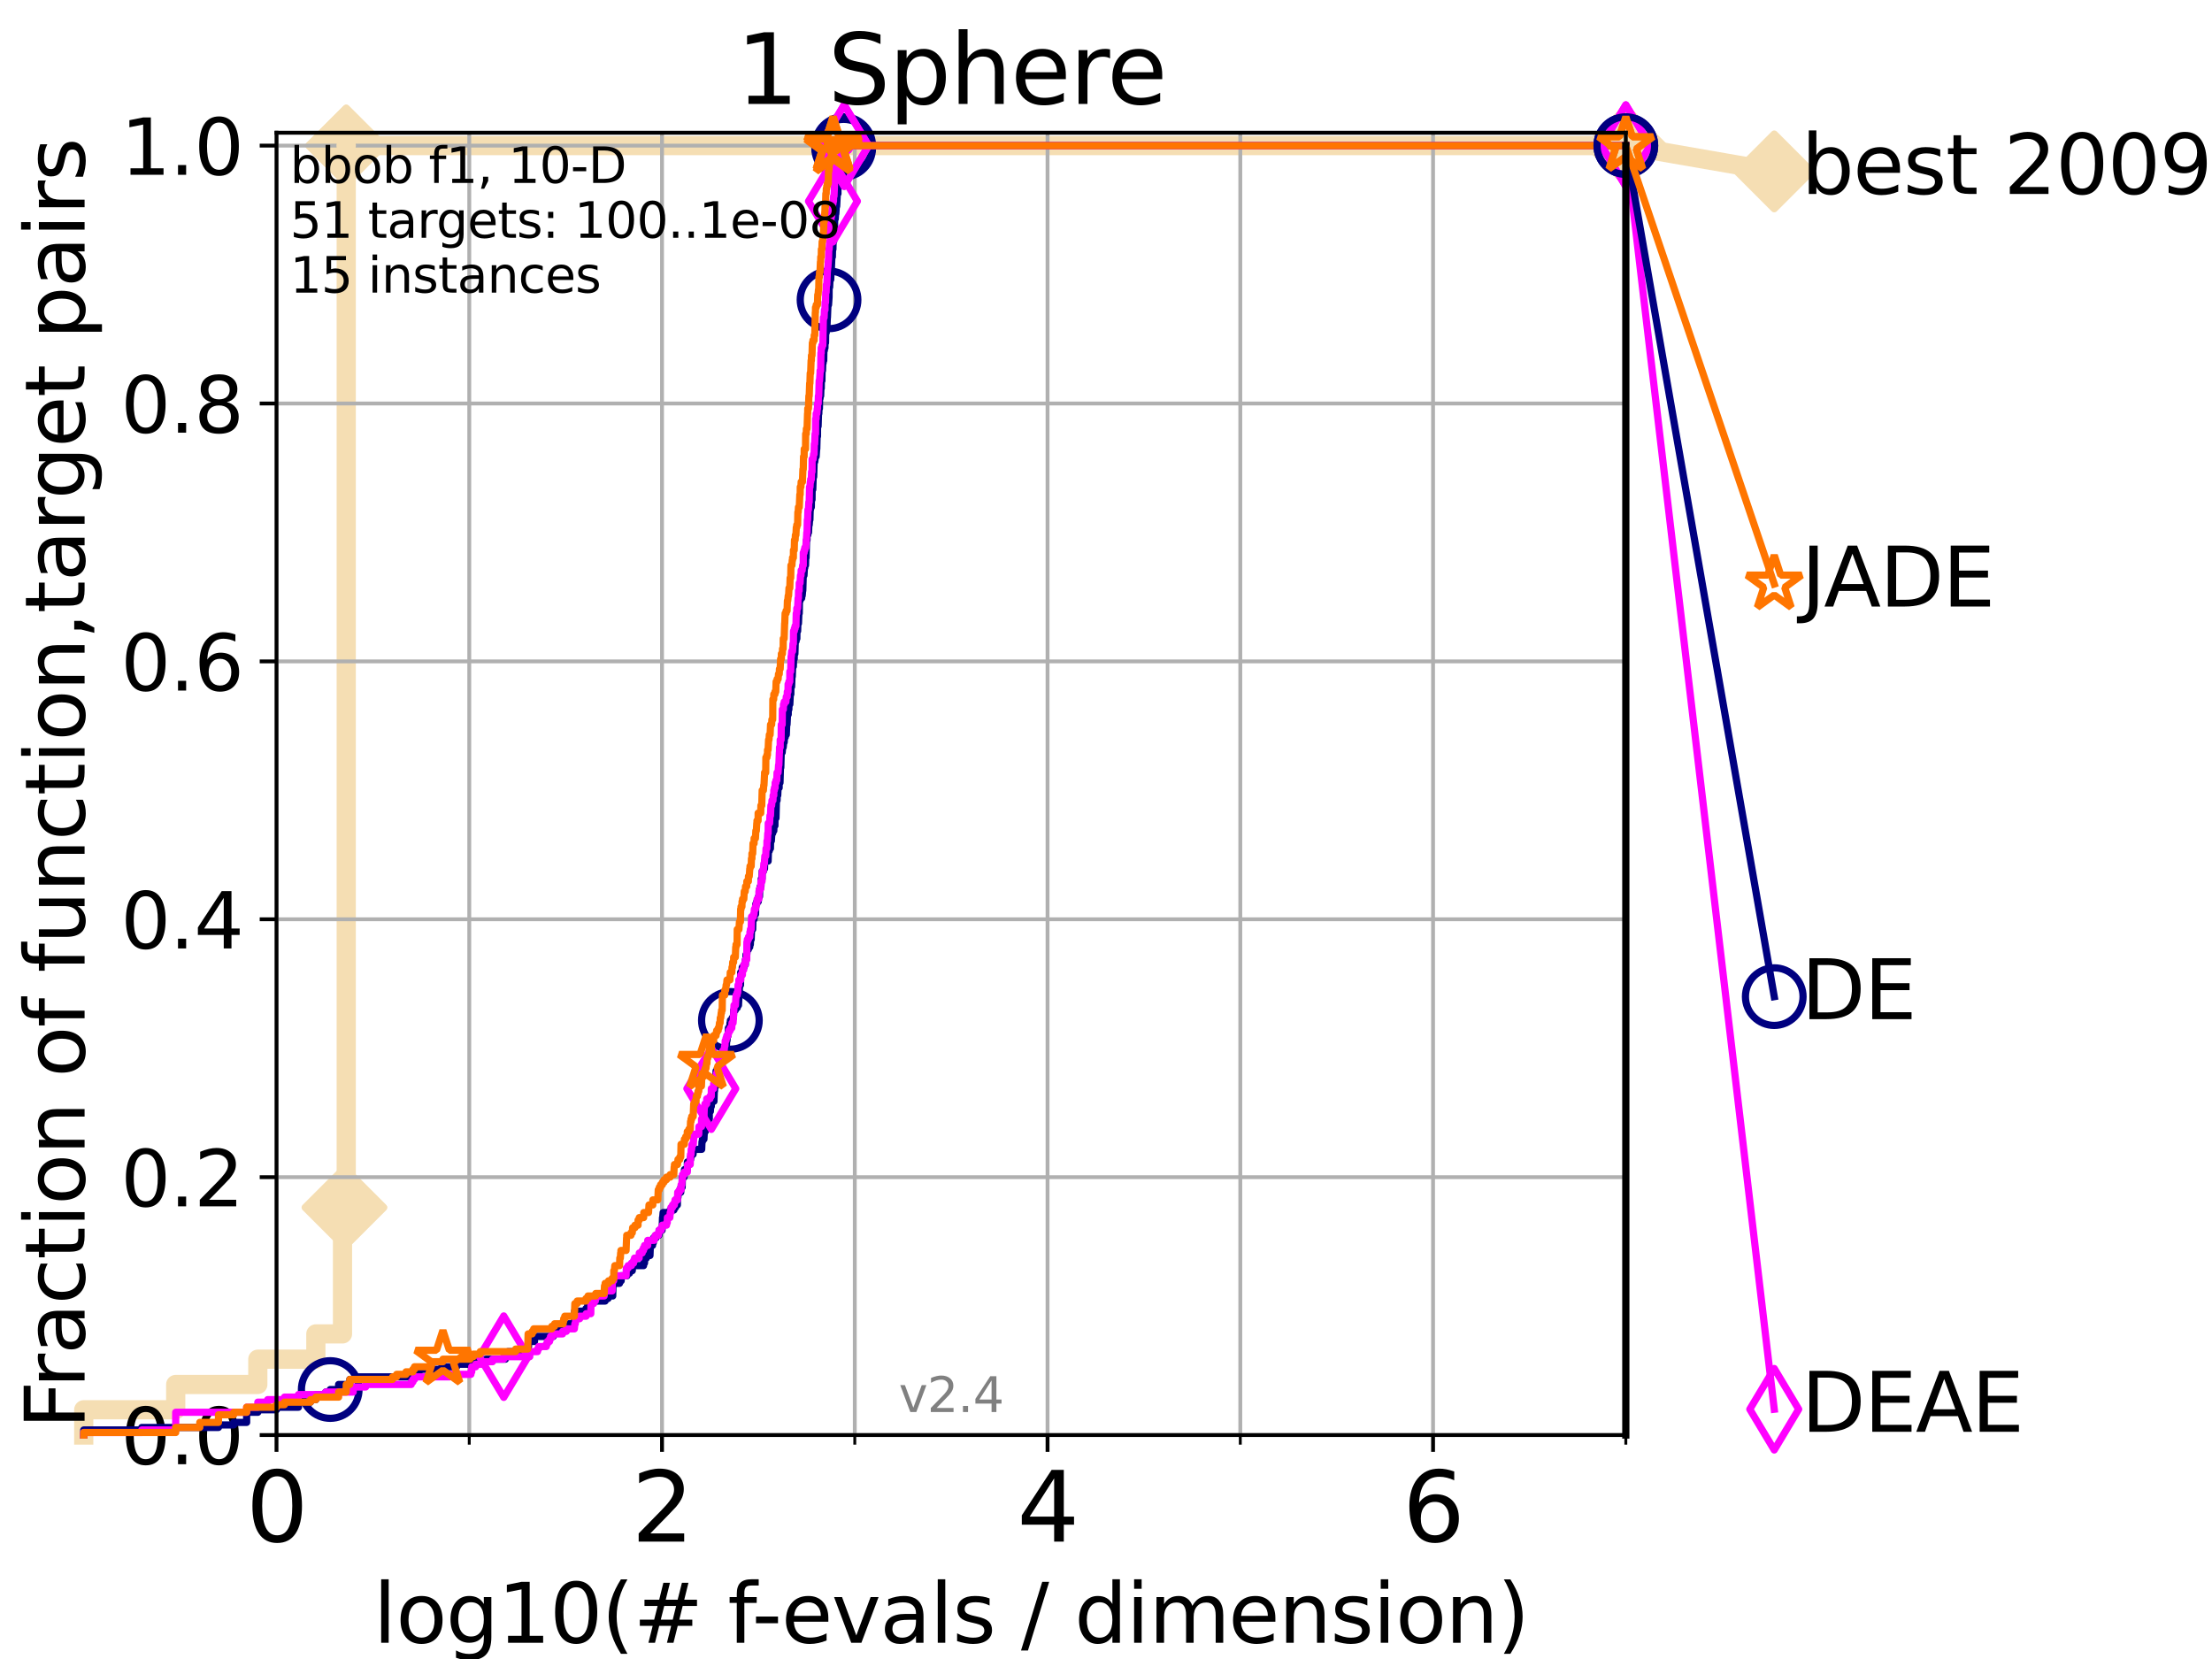 <?xml version="1.0" encoding="utf-8" standalone="no"?>
<!DOCTYPE svg PUBLIC "-//W3C//DTD SVG 1.1//EN"
  "http://www.w3.org/Graphics/SVG/1.1/DTD/svg11.dtd">
<svg height="345.6pt" version="1.1" viewBox="0 0 460.8 345.6" width="460.8pt" xmlns="http://www.w3.org/2000/svg" xmlns:xlink="http://www.w3.org/1999/xlink">
 <defs>
  <style type="text/css">*{stroke-linecap:butt;stroke-linejoin:round;}</style>
 </defs>
 <g id="figure_1">
  <g id="patch_1">
   <path d="M 0 345.6 
L 460.8 345.6 
L 460.8 0 
L 0 0 
z
" style="fill:#ffffff;"/>
  </g>
  <g id="axes_1">
   <g id="patch_2">
    <path d="M 57.6 298.944 
L 338.688 298.944 
L 338.688 27.648 
L 57.6 27.648 
z
" style="fill:#ffffff;"/>
   </g>
   <g id="line2d_1">
    <path d="M 17.445 298.944 
L 17.445 293.677 
L 36.604 293.677 
L 36.604 288.41 
L 53.709 288.41 
L 53.709 283.143 
L 65.797 283.143 
L 65.797 277.877 
L 71.35 277.877 
L 71.35 251.542 
L 72.125 251.542 
L 72.125 30.334 
L 338.688 30.334 
" style="fill:none;stroke:#f5deb3;stroke-linecap:square;stroke-width:4;"/>
   </g>
   <g id="line2d_2">
    <defs>
     <path d="M 0 7.778 
L 7.778 0 
L 0 -7.778 
L -7.778 0 
z
" id="mebbc75c009" style="stroke:#f5deb3;stroke-linejoin:miter;stroke-width:1.5;"/>
    </defs>
    <g>
     <use style="fill:#f5deb3;stroke:#f5deb3;stroke-linejoin:miter;stroke-width:1.5;" x="71.35" xlink:href="#mebbc75c009" y="251.542"/>
     <use style="fill:#f5deb3;stroke:#f5deb3;stroke-linejoin:miter;stroke-width:1.5;" x="72.125" xlink:href="#mebbc75c009" y="251.542"/>
     <use style="fill:#f5deb3;stroke:#f5deb3;stroke-linejoin:miter;stroke-width:1.5;" x="72.125" xlink:href="#mebbc75c009" y="251.542"/>
     <use style="fill:#f5deb3;stroke:#f5deb3;stroke-linejoin:miter;stroke-width:1.5;" x="72.125" xlink:href="#mebbc75c009" y="30.334"/>
     <use style="fill:#f5deb3;stroke:#f5deb3;stroke-linejoin:miter;stroke-width:1.5;" x="72.125" xlink:href="#mebbc75c009" y="30.334"/>
     <use style="fill:#f5deb3;stroke:#f5deb3;stroke-linejoin:miter;stroke-width:1.5;" x="338.688" xlink:href="#mebbc75c009" y="30.334"/>
    </g>
   </g>
   <g id="line2d_3">
    <path style="fill:none;stroke:#f5deb3;stroke-linecap:square;stroke-width:4;"/>
    <g/>
   </g>
   <g id="line2d_4">
    <path d="M 338.688 30.334 
L 369.608 35.706 
" style="fill:none;stroke:#f5deb3;stroke-linecap:square;stroke-width:4;"/>
    <g>
     <use style="fill:#f5deb3;stroke:#f5deb3;stroke-linejoin:miter;stroke-width:1.5;" x="338.688" xlink:href="#mebbc75c009" y="30.334"/>
     <use style="fill:#f5deb3;stroke:#f5deb3;stroke-linejoin:miter;stroke-width:1.5;" x="369.608" xlink:href="#mebbc75c009" y="35.706"/>
    </g>
   </g>
   <g id="matplotlib.axis_1">
    <g id="xtick_1">
     <g id="line2d_5">
      <path clip-path="url(#pe26d8bf44a)" d="M 57.6 298.944 
L 57.6 27.648 
" style="fill:none;stroke:#b0b0b0;stroke-linecap:square;stroke-width:0.8;"/>
     </g>
     <g id="line2d_6">
      <defs>
       <path d="M 0 0 
L 0 3.5 
" id="m0e8b55d91c" style="stroke:#000000;stroke-width:0.8;"/>
      </defs>
      <g>
       <use style="stroke:#000000;stroke-width:0.8;" x="57.6" xlink:href="#m0e8b55d91c" y="298.944"/>
      </g>
     </g>
     <g id="text_1">
      <!-- 0 -->
      <g transform="translate(51.237 321.141)scale(0.2 -0.2)">
       <defs>
        <path d="M 2034 4250 
Q 1547 4250 1301 3770 
Q 1056 3291 1056 2328 
Q 1056 1369 1301 889 
Q 1547 409 2034 409 
Q 2525 409 2770 889 
Q 3016 1369 3016 2328 
Q 3016 3291 2770 3770 
Q 2525 4250 2034 4250 
z
M 2034 4750 
Q 2819 4750 3233 4129 
Q 3647 3509 3647 2328 
Q 3647 1150 3233 529 
Q 2819 -91 2034 -91 
Q 1250 -91 836 529 
Q 422 1150 422 2328 
Q 422 3509 836 4129 
Q 1250 4750 2034 4750 
z
" id="DejaVuSans-30" transform="scale(0.016)"/>
       </defs>
       <use xlink:href="#DejaVuSans-30"/>
      </g>
     </g>
    </g>
    <g id="xtick_2">
     <g id="line2d_7">
      <path clip-path="url(#pe26d8bf44a)" d="M 137.911 298.944 
L 137.911 27.648 
" style="fill:none;stroke:#b0b0b0;stroke-linecap:square;stroke-width:0.8;"/>
     </g>
     <g id="line2d_8">
      <g>
       <use style="stroke:#000000;stroke-width:0.8;" x="137.911" xlink:href="#m0e8b55d91c" y="298.944"/>
      </g>
     </g>
     <g id="text_2">
      <!-- 2 -->
      <g transform="translate(131.548 321.141)scale(0.2 -0.2)">
       <defs>
        <path d="M 1228 531 
L 3431 531 
L 3431 0 
L 469 0 
L 469 531 
Q 828 903 1448 1529 
Q 2069 2156 2228 2338 
Q 2531 2678 2651 2914 
Q 2772 3150 2772 3378 
Q 2772 3750 2511 3984 
Q 2250 4219 1831 4219 
Q 1534 4219 1204 4116 
Q 875 4013 500 3803 
L 500 4441 
Q 881 4594 1212 4672 
Q 1544 4750 1819 4750 
Q 2544 4750 2975 4387 
Q 3406 4025 3406 3419 
Q 3406 3131 3298 2873 
Q 3191 2616 2906 2266 
Q 2828 2175 2409 1742 
Q 1991 1309 1228 531 
z
" id="DejaVuSans-32" transform="scale(0.016)"/>
       </defs>
       <use xlink:href="#DejaVuSans-32"/>
      </g>
     </g>
    </g>
    <g id="xtick_3">
     <g id="line2d_9">
      <path clip-path="url(#pe26d8bf44a)" d="M 218.222 298.944 
L 218.222 27.648 
" style="fill:none;stroke:#b0b0b0;stroke-linecap:square;stroke-width:0.8;"/>
     </g>
     <g id="line2d_10">
      <g>
       <use style="stroke:#000000;stroke-width:0.8;" x="218.222" xlink:href="#m0e8b55d91c" y="298.944"/>
      </g>
     </g>
     <g id="text_3">
      <!-- 4 -->
      <g transform="translate(211.859 321.141)scale(0.2 -0.2)">
       <defs>
        <path d="M 2419 4116 
L 825 1625 
L 2419 1625 
L 2419 4116 
z
M 2253 4666 
L 3047 4666 
L 3047 1625 
L 3713 1625 
L 3713 1100 
L 3047 1100 
L 3047 0 
L 2419 0 
L 2419 1100 
L 313 1100 
L 313 1709 
L 2253 4666 
z
" id="DejaVuSans-34" transform="scale(0.016)"/>
       </defs>
       <use xlink:href="#DejaVuSans-34"/>
      </g>
     </g>
    </g>
    <g id="xtick_4">
     <g id="line2d_11">
      <path clip-path="url(#pe26d8bf44a)" d="M 298.533 298.944 
L 298.533 27.648 
" style="fill:none;stroke:#b0b0b0;stroke-linecap:square;stroke-width:0.8;"/>
     </g>
     <g id="line2d_12">
      <g>
       <use style="stroke:#000000;stroke-width:0.8;" x="298.533" xlink:href="#m0e8b55d91c" y="298.944"/>
      </g>
     </g>
     <g id="text_4">
      <!-- 6 -->
      <g transform="translate(292.17 321.141)scale(0.2 -0.2)">
       <defs>
        <path d="M 2113 2584 
Q 1688 2584 1439 2293 
Q 1191 2003 1191 1497 
Q 1191 994 1439 701 
Q 1688 409 2113 409 
Q 2538 409 2786 701 
Q 3034 994 3034 1497 
Q 3034 2003 2786 2293 
Q 2538 2584 2113 2584 
z
M 3366 4563 
L 3366 3988 
Q 3128 4100 2886 4159 
Q 2644 4219 2406 4219 
Q 1781 4219 1451 3797 
Q 1122 3375 1075 2522 
Q 1259 2794 1537 2939 
Q 1816 3084 2150 3084 
Q 2853 3084 3261 2657 
Q 3669 2231 3669 1497 
Q 3669 778 3244 343 
Q 2819 -91 2113 -91 
Q 1303 -91 875 529 
Q 447 1150 447 2328 
Q 447 3434 972 4092 
Q 1497 4750 2381 4750 
Q 2619 4750 2861 4703 
Q 3103 4656 3366 4563 
z
" id="DejaVuSans-36" transform="scale(0.016)"/>
       </defs>
       <use xlink:href="#DejaVuSans-36"/>
      </g>
     </g>
    </g>
    <g id="xtick_5">
     <g id="line2d_13">
      <path clip-path="url(#pe26d8bf44a)" d="M 97.755 298.944 
L 97.755 27.648 
" style="fill:none;stroke:#b0b0b0;stroke-linecap:square;stroke-width:0.8;"/>
     </g>
     <g id="line2d_14">
      <defs>
       <path d="M 0 0 
L 0 2 
" id="m4f240d3ba2" style="stroke:#000000;stroke-width:0.6;"/>
      </defs>
      <g>
       <use style="stroke:#000000;stroke-width:0.6;" x="97.755" xlink:href="#m4f240d3ba2" y="298.944"/>
      </g>
     </g>
    </g>
    <g id="xtick_6">
     <g id="line2d_15">
      <path clip-path="url(#pe26d8bf44a)" d="M 178.066 298.944 
L 178.066 27.648 
" style="fill:none;stroke:#b0b0b0;stroke-linecap:square;stroke-width:0.8;"/>
     </g>
     <g id="line2d_16">
      <g>
       <use style="stroke:#000000;stroke-width:0.6;" x="178.066" xlink:href="#m4f240d3ba2" y="298.944"/>
      </g>
     </g>
    </g>
    <g id="xtick_7">
     <g id="line2d_17">
      <path clip-path="url(#pe26d8bf44a)" d="M 258.377 298.944 
L 258.377 27.648 
" style="fill:none;stroke:#b0b0b0;stroke-linecap:square;stroke-width:0.8;"/>
     </g>
     <g id="line2d_18">
      <g>
       <use style="stroke:#000000;stroke-width:0.6;" x="258.377" xlink:href="#m4f240d3ba2" y="298.944"/>
      </g>
     </g>
    </g>
    <g id="xtick_8">
     <g id="line2d_19">
      <path clip-path="url(#pe26d8bf44a)" d="M 338.688 298.944 
L 338.688 27.648 
" style="fill:none;stroke:#b0b0b0;stroke-linecap:square;stroke-width:0.8;"/>
     </g>
     <g id="line2d_20">
      <g>
       <use style="stroke:#000000;stroke-width:0.6;" x="338.688" xlink:href="#m4f240d3ba2" y="298.944"/>
      </g>
     </g>
    </g>
    <g id="text_5">
     <!-- log10(# f-evals / dimension) -->
     <g transform="translate(77.764 342.218)scale(0.17 -0.17)">
      <defs>
       <path d="M 603 4863 
L 1178 4863 
L 1178 0 
L 603 0 
L 603 4863 
z
" id="DejaVuSans-6c" transform="scale(0.016)"/>
       <path d="M 1959 3097 
Q 1497 3097 1228 2736 
Q 959 2375 959 1747 
Q 959 1119 1226 758 
Q 1494 397 1959 397 
Q 2419 397 2687 759 
Q 2956 1122 2956 1747 
Q 2956 2369 2687 2733 
Q 2419 3097 1959 3097 
z
M 1959 3584 
Q 2709 3584 3137 3096 
Q 3566 2609 3566 1747 
Q 3566 888 3137 398 
Q 2709 -91 1959 -91 
Q 1206 -91 779 398 
Q 353 888 353 1747 
Q 353 2609 779 3096 
Q 1206 3584 1959 3584 
z
" id="DejaVuSans-6f" transform="scale(0.016)"/>
       <path d="M 2906 1791 
Q 2906 2416 2648 2759 
Q 2391 3103 1925 3103 
Q 1463 3103 1205 2759 
Q 947 2416 947 1791 
Q 947 1169 1205 825 
Q 1463 481 1925 481 
Q 2391 481 2648 825 
Q 2906 1169 2906 1791 
z
M 3481 434 
Q 3481 -459 3084 -895 
Q 2688 -1331 1869 -1331 
Q 1566 -1331 1297 -1286 
Q 1028 -1241 775 -1147 
L 775 -588 
Q 1028 -725 1275 -790 
Q 1522 -856 1778 -856 
Q 2344 -856 2625 -561 
Q 2906 -266 2906 331 
L 2906 616 
Q 2728 306 2450 153 
Q 2172 0 1784 0 
Q 1141 0 747 490 
Q 353 981 353 1791 
Q 353 2603 747 3093 
Q 1141 3584 1784 3584 
Q 2172 3584 2450 3431 
Q 2728 3278 2906 2969 
L 2906 3500 
L 3481 3500 
L 3481 434 
z
" id="DejaVuSans-67" transform="scale(0.016)"/>
       <path d="M 794 531 
L 1825 531 
L 1825 4091 
L 703 3866 
L 703 4441 
L 1819 4666 
L 2450 4666 
L 2450 531 
L 3481 531 
L 3481 0 
L 794 0 
L 794 531 
z
" id="DejaVuSans-31" transform="scale(0.016)"/>
       <path d="M 1984 4856 
Q 1566 4138 1362 3434 
Q 1159 2731 1159 2009 
Q 1159 1288 1364 580 
Q 1569 -128 1984 -844 
L 1484 -844 
Q 1016 -109 783 600 
Q 550 1309 550 2009 
Q 550 2706 781 3412 
Q 1013 4119 1484 4856 
L 1984 4856 
z
" id="DejaVuSans-28" transform="scale(0.016)"/>
       <path d="M 3272 2816 
L 2363 2816 
L 2100 1772 
L 3016 1772 
L 3272 2816 
z
M 2803 4594 
L 2478 3297 
L 3391 3297 
L 3719 4594 
L 4219 4594 
L 3897 3297 
L 4872 3297 
L 4872 2816 
L 3775 2816 
L 3519 1772 
L 4513 1772 
L 4513 1294 
L 3397 1294 
L 3072 0 
L 2572 0 
L 2894 1294 
L 1978 1294 
L 1656 0 
L 1153 0 
L 1478 1294 
L 494 1294 
L 494 1772 
L 1594 1772 
L 1856 2816 
L 850 2816 
L 850 3297 
L 1978 3297 
L 2297 4594 
L 2803 4594 
z
" id="DejaVuSans-23" transform="scale(0.016)"/>
       <path id="DejaVuSans-20" transform="scale(0.016)"/>
       <path d="M 2375 4863 
L 2375 4384 
L 1825 4384 
Q 1516 4384 1395 4259 
Q 1275 4134 1275 3809 
L 1275 3500 
L 2222 3500 
L 2222 3053 
L 1275 3053 
L 1275 0 
L 697 0 
L 697 3053 
L 147 3053 
L 147 3500 
L 697 3500 
L 697 3744 
Q 697 4328 969 4595 
Q 1241 4863 1831 4863 
L 2375 4863 
z
" id="DejaVuSans-66" transform="scale(0.016)"/>
       <path d="M 313 2009 
L 1997 2009 
L 1997 1497 
L 313 1497 
L 313 2009 
z
" id="DejaVuSans-2d" transform="scale(0.016)"/>
       <path d="M 3597 1894 
L 3597 1613 
L 953 1613 
Q 991 1019 1311 708 
Q 1631 397 2203 397 
Q 2534 397 2845 478 
Q 3156 559 3463 722 
L 3463 178 
Q 3153 47 2828 -22 
Q 2503 -91 2169 -91 
Q 1331 -91 842 396 
Q 353 884 353 1716 
Q 353 2575 817 3079 
Q 1281 3584 2069 3584 
Q 2775 3584 3186 3129 
Q 3597 2675 3597 1894 
z
M 3022 2063 
Q 3016 2534 2758 2815 
Q 2500 3097 2075 3097 
Q 1594 3097 1305 2825 
Q 1016 2553 972 2059 
L 3022 2063 
z
" id="DejaVuSans-65" transform="scale(0.016)"/>
       <path d="M 191 3500 
L 800 3500 
L 1894 563 
L 2988 3500 
L 3597 3500 
L 2284 0 
L 1503 0 
L 191 3500 
z
" id="DejaVuSans-76" transform="scale(0.016)"/>
       <path d="M 2194 1759 
Q 1497 1759 1228 1600 
Q 959 1441 959 1056 
Q 959 750 1161 570 
Q 1363 391 1709 391 
Q 2188 391 2477 730 
Q 2766 1069 2766 1631 
L 2766 1759 
L 2194 1759 
z
M 3341 1997 
L 3341 0 
L 2766 0 
L 2766 531 
Q 2569 213 2275 61 
Q 1981 -91 1556 -91 
Q 1019 -91 701 211 
Q 384 513 384 1019 
Q 384 1609 779 1909 
Q 1175 2209 1959 2209 
L 2766 2209 
L 2766 2266 
Q 2766 2663 2505 2880 
Q 2244 3097 1772 3097 
Q 1472 3097 1187 3025 
Q 903 2953 641 2809 
L 641 3341 
Q 956 3463 1253 3523 
Q 1550 3584 1831 3584 
Q 2591 3584 2966 3190 
Q 3341 2797 3341 1997 
z
" id="DejaVuSans-61" transform="scale(0.016)"/>
       <path d="M 2834 3397 
L 2834 2853 
Q 2591 2978 2328 3040 
Q 2066 3103 1784 3103 
Q 1356 3103 1142 2972 
Q 928 2841 928 2578 
Q 928 2378 1081 2264 
Q 1234 2150 1697 2047 
L 1894 2003 
Q 2506 1872 2764 1633 
Q 3022 1394 3022 966 
Q 3022 478 2636 193 
Q 2250 -91 1575 -91 
Q 1294 -91 989 -36 
Q 684 19 347 128 
L 347 722 
Q 666 556 975 473 
Q 1284 391 1588 391 
Q 1994 391 2212 530 
Q 2431 669 2431 922 
Q 2431 1156 2273 1281 
Q 2116 1406 1581 1522 
L 1381 1569 
Q 847 1681 609 1914 
Q 372 2147 372 2553 
Q 372 3047 722 3315 
Q 1072 3584 1716 3584 
Q 2034 3584 2315 3537 
Q 2597 3491 2834 3397 
z
" id="DejaVuSans-73" transform="scale(0.016)"/>
       <path d="M 1625 4666 
L 2156 4666 
L 531 -594 
L 0 -594 
L 1625 4666 
z
" id="DejaVuSans-2f" transform="scale(0.016)"/>
       <path d="M 2906 2969 
L 2906 4863 
L 3481 4863 
L 3481 0 
L 2906 0 
L 2906 525 
Q 2725 213 2448 61 
Q 2172 -91 1784 -91 
Q 1150 -91 751 415 
Q 353 922 353 1747 
Q 353 2572 751 3078 
Q 1150 3584 1784 3584 
Q 2172 3584 2448 3432 
Q 2725 3281 2906 2969 
z
M 947 1747 
Q 947 1113 1208 752 
Q 1469 391 1925 391 
Q 2381 391 2643 752 
Q 2906 1113 2906 1747 
Q 2906 2381 2643 2742 
Q 2381 3103 1925 3103 
Q 1469 3103 1208 2742 
Q 947 2381 947 1747 
z
" id="DejaVuSans-64" transform="scale(0.016)"/>
       <path d="M 603 3500 
L 1178 3500 
L 1178 0 
L 603 0 
L 603 3500 
z
M 603 4863 
L 1178 4863 
L 1178 4134 
L 603 4134 
L 603 4863 
z
" id="DejaVuSans-69" transform="scale(0.016)"/>
       <path d="M 3328 2828 
Q 3544 3216 3844 3400 
Q 4144 3584 4550 3584 
Q 5097 3584 5394 3201 
Q 5691 2819 5691 2113 
L 5691 0 
L 5113 0 
L 5113 2094 
Q 5113 2597 4934 2840 
Q 4756 3084 4391 3084 
Q 3944 3084 3684 2787 
Q 3425 2491 3425 1978 
L 3425 0 
L 2847 0 
L 2847 2094 
Q 2847 2600 2669 2842 
Q 2491 3084 2119 3084 
Q 1678 3084 1418 2786 
Q 1159 2488 1159 1978 
L 1159 0 
L 581 0 
L 581 3500 
L 1159 3500 
L 1159 2956 
Q 1356 3278 1631 3431 
Q 1906 3584 2284 3584 
Q 2666 3584 2933 3390 
Q 3200 3197 3328 2828 
z
" id="DejaVuSans-6d" transform="scale(0.016)"/>
       <path d="M 3513 2113 
L 3513 0 
L 2938 0 
L 2938 2094 
Q 2938 2591 2744 2837 
Q 2550 3084 2163 3084 
Q 1697 3084 1428 2787 
Q 1159 2491 1159 1978 
L 1159 0 
L 581 0 
L 581 3500 
L 1159 3500 
L 1159 2956 
Q 1366 3272 1645 3428 
Q 1925 3584 2291 3584 
Q 2894 3584 3203 3211 
Q 3513 2838 3513 2113 
z
" id="DejaVuSans-6e" transform="scale(0.016)"/>
       <path d="M 513 4856 
L 1013 4856 
Q 1481 4119 1714 3412 
Q 1947 2706 1947 2009 
Q 1947 1309 1714 600 
Q 1481 -109 1013 -844 
L 513 -844 
Q 928 -128 1133 580 
Q 1338 1288 1338 2009 
Q 1338 2731 1133 3434 
Q 928 4138 513 4856 
z
" id="DejaVuSans-29" transform="scale(0.016)"/>
      </defs>
      <use xlink:href="#DejaVuSans-6c"/>
      <use x="27.783" xlink:href="#DejaVuSans-6f"/>
      <use x="88.965" xlink:href="#DejaVuSans-67"/>
      <use x="152.441" xlink:href="#DejaVuSans-31"/>
      <use x="216.064" xlink:href="#DejaVuSans-30"/>
      <use x="279.688" xlink:href="#DejaVuSans-28"/>
      <use x="318.701" xlink:href="#DejaVuSans-23"/>
      <use x="402.49" xlink:href="#DejaVuSans-20"/>
      <use x="434.277" xlink:href="#DejaVuSans-66"/>
      <use x="463.982" xlink:href="#DejaVuSans-2d"/>
      <use x="500.066" xlink:href="#DejaVuSans-65"/>
      <use x="561.59" xlink:href="#DejaVuSans-76"/>
      <use x="620.77" xlink:href="#DejaVuSans-61"/>
      <use x="682.049" xlink:href="#DejaVuSans-6c"/>
      <use x="709.832" xlink:href="#DejaVuSans-73"/>
      <use x="761.932" xlink:href="#DejaVuSans-20"/>
      <use x="793.719" xlink:href="#DejaVuSans-2f"/>
      <use x="827.41" xlink:href="#DejaVuSans-20"/>
      <use x="859.197" xlink:href="#DejaVuSans-64"/>
      <use x="922.674" xlink:href="#DejaVuSans-69"/>
      <use x="950.457" xlink:href="#DejaVuSans-6d"/>
      <use x="1047.869" xlink:href="#DejaVuSans-65"/>
      <use x="1109.393" xlink:href="#DejaVuSans-6e"/>
      <use x="1172.771" xlink:href="#DejaVuSans-73"/>
      <use x="1224.871" xlink:href="#DejaVuSans-69"/>
      <use x="1252.654" xlink:href="#DejaVuSans-6f"/>
      <use x="1313.836" xlink:href="#DejaVuSans-6e"/>
      <use x="1377.215" xlink:href="#DejaVuSans-29"/>
     </g>
    </g>
   </g>
   <g id="matplotlib.axis_2">
    <g id="ytick_1">
     <g id="line2d_21">
      <path clip-path="url(#pe26d8bf44a)" d="M 57.6 298.944 
L 338.688 298.944 
" style="fill:none;stroke:#b0b0b0;stroke-linecap:square;stroke-width:0.8;"/>
     </g>
     <g id="line2d_22">
      <defs>
       <path d="M 0 0 
L -3.5 0 
" id="m36337a6c9a" style="stroke:#000000;stroke-width:0.8;"/>
      </defs>
      <g>
       <use style="stroke:#000000;stroke-width:0.8;" x="57.6" xlink:href="#m36337a6c9a" y="298.944"/>
      </g>
     </g>
     <g id="text_6">
      <!-- 0.0 -->
      <g transform="translate(25.155 305.023)scale(0.16 -0.16)">
       <defs>
        <path d="M 684 794 
L 1344 794 
L 1344 0 
L 684 0 
L 684 794 
z
" id="DejaVuSans-2e" transform="scale(0.016)"/>
       </defs>
       <use xlink:href="#DejaVuSans-30"/>
       <use x="63.623" xlink:href="#DejaVuSans-2e"/>
       <use x="95.41" xlink:href="#DejaVuSans-30"/>
      </g>
     </g>
    </g>
    <g id="ytick_2">
     <g id="line2d_23">
      <path clip-path="url(#pe26d8bf44a)" d="M 57.6 245.222 
L 338.688 245.222 
" style="fill:none;stroke:#b0b0b0;stroke-linecap:square;stroke-width:0.8;"/>
     </g>
     <g id="line2d_24">
      <g>
       <use style="stroke:#000000;stroke-width:0.8;" x="57.6" xlink:href="#m36337a6c9a" y="245.222"/>
      </g>
     </g>
     <g id="text_7">
      <!-- 0.2 -->
      <g transform="translate(25.155 251.301)scale(0.16 -0.16)">
       <use xlink:href="#DejaVuSans-30"/>
       <use x="63.623" xlink:href="#DejaVuSans-2e"/>
       <use x="95.41" xlink:href="#DejaVuSans-32"/>
      </g>
     </g>
    </g>
    <g id="ytick_3">
     <g id="line2d_25">
      <path clip-path="url(#pe26d8bf44a)" d="M 57.6 191.5 
L 338.688 191.5 
" style="fill:none;stroke:#b0b0b0;stroke-linecap:square;stroke-width:0.8;"/>
     </g>
     <g id="line2d_26">
      <g>
       <use style="stroke:#000000;stroke-width:0.8;" x="57.6" xlink:href="#m36337a6c9a" y="191.5"/>
      </g>
     </g>
     <g id="text_8">
      <!-- 0.4 -->
      <g transform="translate(25.155 197.579)scale(0.16 -0.16)">
       <use xlink:href="#DejaVuSans-30"/>
       <use x="63.623" xlink:href="#DejaVuSans-2e"/>
       <use x="95.41" xlink:href="#DejaVuSans-34"/>
      </g>
     </g>
    </g>
    <g id="ytick_4">
     <g id="line2d_27">
      <path clip-path="url(#pe26d8bf44a)" d="M 57.6 137.778 
L 338.688 137.778 
" style="fill:none;stroke:#b0b0b0;stroke-linecap:square;stroke-width:0.8;"/>
     </g>
     <g id="line2d_28">
      <g>
       <use style="stroke:#000000;stroke-width:0.8;" x="57.6" xlink:href="#m36337a6c9a" y="137.778"/>
      </g>
     </g>
     <g id="text_9">
      <!-- 0.6 -->
      <g transform="translate(25.155 143.857)scale(0.16 -0.16)">
       <use xlink:href="#DejaVuSans-30"/>
       <use x="63.623" xlink:href="#DejaVuSans-2e"/>
       <use x="95.41" xlink:href="#DejaVuSans-36"/>
      </g>
     </g>
    </g>
    <g id="ytick_5">
     <g id="line2d_29">
      <path clip-path="url(#pe26d8bf44a)" d="M 57.6 84.056 
L 338.688 84.056 
" style="fill:none;stroke:#b0b0b0;stroke-linecap:square;stroke-width:0.8;"/>
     </g>
     <g id="line2d_30">
      <g>
       <use style="stroke:#000000;stroke-width:0.8;" x="57.6" xlink:href="#m36337a6c9a" y="84.056"/>
      </g>
     </g>
     <g id="text_10">
      <!-- 0.8 -->
      <g transform="translate(25.155 90.135)scale(0.16 -0.16)">
       <defs>
        <path d="M 2034 2216 
Q 1584 2216 1326 1975 
Q 1069 1734 1069 1313 
Q 1069 891 1326 650 
Q 1584 409 2034 409 
Q 2484 409 2743 651 
Q 3003 894 3003 1313 
Q 3003 1734 2745 1975 
Q 2488 2216 2034 2216 
z
M 1403 2484 
Q 997 2584 770 2862 
Q 544 3141 544 3541 
Q 544 4100 942 4425 
Q 1341 4750 2034 4750 
Q 2731 4750 3128 4425 
Q 3525 4100 3525 3541 
Q 3525 3141 3298 2862 
Q 3072 2584 2669 2484 
Q 3125 2378 3379 2068 
Q 3634 1759 3634 1313 
Q 3634 634 3220 271 
Q 2806 -91 2034 -91 
Q 1263 -91 848 271 
Q 434 634 434 1313 
Q 434 1759 690 2068 
Q 947 2378 1403 2484 
z
M 1172 3481 
Q 1172 3119 1398 2916 
Q 1625 2713 2034 2713 
Q 2441 2713 2670 2916 
Q 2900 3119 2900 3481 
Q 2900 3844 2670 4047 
Q 2441 4250 2034 4250 
Q 1625 4250 1398 4047 
Q 1172 3844 1172 3481 
z
" id="DejaVuSans-38" transform="scale(0.016)"/>
       </defs>
       <use xlink:href="#DejaVuSans-30"/>
       <use x="63.623" xlink:href="#DejaVuSans-2e"/>
       <use x="95.41" xlink:href="#DejaVuSans-38"/>
      </g>
     </g>
    </g>
    <g id="ytick_6">
     <g id="line2d_31">
      <path clip-path="url(#pe26d8bf44a)" d="M 57.6 30.334 
L 338.688 30.334 
" style="fill:none;stroke:#b0b0b0;stroke-linecap:square;stroke-width:0.8;"/>
     </g>
     <g id="line2d_32">
      <g>
       <use style="stroke:#000000;stroke-width:0.8;" x="57.6" xlink:href="#m36337a6c9a" y="30.334"/>
      </g>
     </g>
     <g id="text_11">
      <!-- 1.0 -->
      <g transform="translate(25.155 36.413)scale(0.16 -0.16)">
       <use xlink:href="#DejaVuSans-31"/>
       <use x="63.623" xlink:href="#DejaVuSans-2e"/>
       <use x="95.41" xlink:href="#DejaVuSans-30"/>
      </g>
     </g>
    </g>
    <g id="text_12">
     <!-- Fraction of function,target pairs -->
     <g transform="translate(17.62 297.681)rotate(-90)scale(0.17 -0.17)">
      <defs>
       <path d="M 628 4666 
L 3309 4666 
L 3309 4134 
L 1259 4134 
L 1259 2759 
L 3109 2759 
L 3109 2228 
L 1259 2228 
L 1259 0 
L 628 0 
L 628 4666 
z
" id="DejaVuSans-46" transform="scale(0.016)"/>
       <path d="M 2631 2963 
Q 2534 3019 2420 3045 
Q 2306 3072 2169 3072 
Q 1681 3072 1420 2755 
Q 1159 2438 1159 1844 
L 1159 0 
L 581 0 
L 581 3500 
L 1159 3500 
L 1159 2956 
Q 1341 3275 1631 3429 
Q 1922 3584 2338 3584 
Q 2397 3584 2469 3576 
Q 2541 3569 2628 3553 
L 2631 2963 
z
" id="DejaVuSans-72" transform="scale(0.016)"/>
       <path d="M 3122 3366 
L 3122 2828 
Q 2878 2963 2633 3030 
Q 2388 3097 2138 3097 
Q 1578 3097 1268 2742 
Q 959 2388 959 1747 
Q 959 1106 1268 751 
Q 1578 397 2138 397 
Q 2388 397 2633 464 
Q 2878 531 3122 666 
L 3122 134 
Q 2881 22 2623 -34 
Q 2366 -91 2075 -91 
Q 1284 -91 818 406 
Q 353 903 353 1747 
Q 353 2603 823 3093 
Q 1294 3584 2113 3584 
Q 2378 3584 2631 3529 
Q 2884 3475 3122 3366 
z
" id="DejaVuSans-63" transform="scale(0.016)"/>
       <path d="M 1172 4494 
L 1172 3500 
L 2356 3500 
L 2356 3053 
L 1172 3053 
L 1172 1153 
Q 1172 725 1289 603 
Q 1406 481 1766 481 
L 2356 481 
L 2356 0 
L 1766 0 
Q 1100 0 847 248 
Q 594 497 594 1153 
L 594 3053 
L 172 3053 
L 172 3500 
L 594 3500 
L 594 4494 
L 1172 4494 
z
" id="DejaVuSans-74" transform="scale(0.016)"/>
       <path d="M 544 1381 
L 544 3500 
L 1119 3500 
L 1119 1403 
Q 1119 906 1312 657 
Q 1506 409 1894 409 
Q 2359 409 2629 706 
Q 2900 1003 2900 1516 
L 2900 3500 
L 3475 3500 
L 3475 0 
L 2900 0 
L 2900 538 
Q 2691 219 2414 64 
Q 2138 -91 1772 -91 
Q 1169 -91 856 284 
Q 544 659 544 1381 
z
M 1991 3584 
L 1991 3584 
z
" id="DejaVuSans-75" transform="scale(0.016)"/>
       <path d="M 750 794 
L 1409 794 
L 1409 256 
L 897 -744 
L 494 -744 
L 750 256 
L 750 794 
z
" id="DejaVuSans-2c" transform="scale(0.016)"/>
       <path d="M 1159 525 
L 1159 -1331 
L 581 -1331 
L 581 3500 
L 1159 3500 
L 1159 2969 
Q 1341 3281 1617 3432 
Q 1894 3584 2278 3584 
Q 2916 3584 3314 3078 
Q 3713 2572 3713 1747 
Q 3713 922 3314 415 
Q 2916 -91 2278 -91 
Q 1894 -91 1617 61 
Q 1341 213 1159 525 
z
M 3116 1747 
Q 3116 2381 2855 2742 
Q 2594 3103 2138 3103 
Q 1681 3103 1420 2742 
Q 1159 2381 1159 1747 
Q 1159 1113 1420 752 
Q 1681 391 2138 391 
Q 2594 391 2855 752 
Q 3116 1113 3116 1747 
z
" id="DejaVuSans-70" transform="scale(0.016)"/>
      </defs>
      <use xlink:href="#DejaVuSans-46"/>
      <use x="50.27" xlink:href="#DejaVuSans-72"/>
      <use x="91.383" xlink:href="#DejaVuSans-61"/>
      <use x="152.662" xlink:href="#DejaVuSans-63"/>
      <use x="207.643" xlink:href="#DejaVuSans-74"/>
      <use x="246.852" xlink:href="#DejaVuSans-69"/>
      <use x="274.635" xlink:href="#DejaVuSans-6f"/>
      <use x="335.816" xlink:href="#DejaVuSans-6e"/>
      <use x="399.195" xlink:href="#DejaVuSans-20"/>
      <use x="430.982" xlink:href="#DejaVuSans-6f"/>
      <use x="492.164" xlink:href="#DejaVuSans-66"/>
      <use x="527.369" xlink:href="#DejaVuSans-20"/>
      <use x="559.156" xlink:href="#DejaVuSans-66"/>
      <use x="594.361" xlink:href="#DejaVuSans-75"/>
      <use x="657.74" xlink:href="#DejaVuSans-6e"/>
      <use x="721.119" xlink:href="#DejaVuSans-63"/>
      <use x="776.1" xlink:href="#DejaVuSans-74"/>
      <use x="815.309" xlink:href="#DejaVuSans-69"/>
      <use x="843.092" xlink:href="#DejaVuSans-6f"/>
      <use x="904.273" xlink:href="#DejaVuSans-6e"/>
      <use x="967.652" xlink:href="#DejaVuSans-2c"/>
      <use x="999.439" xlink:href="#DejaVuSans-74"/>
      <use x="1038.648" xlink:href="#DejaVuSans-61"/>
      <use x="1099.928" xlink:href="#DejaVuSans-72"/>
      <use x="1139.291" xlink:href="#DejaVuSans-67"/>
      <use x="1202.768" xlink:href="#DejaVuSans-65"/>
      <use x="1264.291" xlink:href="#DejaVuSans-74"/>
      <use x="1303.5" xlink:href="#DejaVuSans-20"/>
      <use x="1335.287" xlink:href="#DejaVuSans-70"/>
      <use x="1398.764" xlink:href="#DejaVuSans-61"/>
      <use x="1460.043" xlink:href="#DejaVuSans-69"/>
      <use x="1487.826" xlink:href="#DejaVuSans-72"/>
      <use x="1528.939" xlink:href="#DejaVuSans-73"/>
     </g>
    </g>
   </g>
   <g id="line2d_33">
    <defs>
     <path d="M 0 1.5 
C 0.398 1.5 0.779 1.342 1.061 1.061 
C 1.342 0.779 1.5 0.398 1.5 0 
C 1.5 -0.398 1.342 -0.779 1.061 -1.061 
C 0.779 -1.342 0.398 -1.5 0 -1.5 
C -0.398 -1.5 -0.779 -1.342 -1.061 -1.061 
C -1.342 -0.779 -1.5 -0.398 -1.5 0 
C -1.5 0.398 -1.342 0.779 -1.061 1.061 
C -0.779 1.342 -0.398 1.5 0 1.5 
z
" id="m7ca67435fc" style="stroke:#f5deb3;"/>
    </defs>
    <g>
     <use style="fill:#f5deb3;stroke:#f5deb3;" x="72.125" xlink:href="#m7ca67435fc" y="30.334"/>
     <use style="fill:#f5deb3;stroke:#f5deb3;" x="72.125" xlink:href="#m7ca67435fc" y="30.334"/>
    </g>
   </g>
   <g id="line2d_34">
    <defs>
     <path d="M 0 1.5 
C 0.398 1.5 0.779 1.342 1.061 1.061 
C 1.342 0.779 1.5 0.398 1.5 0 
C 1.5 -0.398 1.342 -0.779 1.061 -1.061 
C 0.779 -1.342 0.398 -1.5 0 -1.5 
C -0.398 -1.5 -0.779 -1.342 -1.061 -1.061 
C -1.342 -0.779 -1.5 -0.398 -1.5 0 
C -1.5 0.398 -1.342 0.779 -1.061 1.061 
C -0.779 1.342 -0.398 1.5 0 1.5 
z
" id="m0742ff1397" style="stroke:#000080;"/>
    </defs>
    <g>
     <use style="fill:#000080;stroke:#000080;" x="175.752" xlink:href="#m0742ff1397" y="30.334"/>
     <use style="fill:#000080;stroke:#000080;" x="175.752" xlink:href="#m0742ff1397" y="30.334"/>
    </g>
   </g>
   <g id="line2d_35">
    <path d="M 17.445 298.944 
L 17.445 297.891 
L 29.533 297.891 
L 29.533 297.364 
L 45.512 297.364 
L 45.512 296.837 
L 48.692 296.837 
L 48.692 296.311 
L 51.38 296.311 
L 51.38 294.204 
L 53.709 294.204 
L 53.709 293.677 
L 57.6 293.677 
L 57.6 293.15 
L 62.175 293.15 
L 62.175 292.097 
L 64.671 292.097 
L 64.671 291.57 
L 65.797 291.57 
L 65.797 290.517 
L 67.851 290.517 
L 67.851 289.99 
L 68.793 289.99 
L 68.793 289.464 
L 70.539 289.464 
L 70.539 288.41 
L 72.868 288.41 
L 72.868 287.357 
L 74.263 287.357 
L 74.263 286.83 
L 86.684 286.83 
L 86.684 286.304 
L 87.01 286.304 
L 87.01 285.777 
L 87.33 285.777 
L 87.33 285.25 
L 92.027 285.25 
L 92.027 284.723 
L 95.125 284.723 
L 95.125 284.197 
L 98.935 284.197 
L 98.935 283.67 
L 101.223 283.67 
L 101.223 283.143 
L 105.285 283.143 
L 105.285 282.617 
L 105.398 282.617 
L 105.398 282.09 
L 105.843 282.09 
L 105.843 281.563 
L 109.93 281.563 
L 109.93 280.51 
L 110.103 280.51 
L 110.103 279.457 
L 111.346 279.457 
L 111.346 278.403 
L 115.27 278.403 
L 115.27 277.877 
L 115.649 277.877 
L 115.649 277.35 
L 116.798 277.35 
L 116.798 276.823 
L 117.373 276.823 
L 117.373 276.296 
L 118.471 276.296 
L 118.471 275.77 
L 119.652 275.77 
L 119.702 273.136 
L 122.062 273.136 
L 122.062 272.61 
L 122.405 272.61 
L 122.447 271.556 
L 122.657 271.556 
L 122.657 271.03 
L 126.065 271.03 
L 126.065 270.503 
L 126.674 270.503 
L 126.674 269.976 
L 127.643 269.976 
L 127.706 267.343 
L 129.06 267.343 
L 129.06 266.816 
L 129.405 266.816 
L 129.405 265.763 
L 130.612 265.763 
L 130.612 265.236 
L 131.134 265.236 
L 131.134 264.709 
L 131.716 264.709 
L 131.79 263.656 
L 134.063 263.656 
L 134.063 263.129 
L 134.258 263.129 
L 134.322 262.076 
L 134.661 262.076 
L 134.661 261.549 
L 135.402 261.549 
L 135.482 259.443 
L 135.937 259.443 
L 135.937 258.916 
L 136.093 258.916 
L 136.151 257.862 
L 136.664 257.862 
L 136.664 257.336 
L 137.271 257.336 
L 137.326 256.282 
L 137.928 256.282 
L 138.015 253.649 
L 138.05 253.649 
L 138.136 252.596 
L 139.589 252.596 
L 139.589 252.069 
L 140.394 252.069 
L 140.394 251.542 
L 140.708 251.542 
L 140.708 251.016 
L 141.105 251.016 
L 141.134 249.436 
L 141.235 249.436 
L 141.293 248.382 
L 141.816 248.382 
L 141.83 247.329 
L 142.107 247.329 
L 142.148 245.222 
L 142.513 245.222 
L 142.593 243.642 
L 143.17 243.642 
L 143.196 242.062 
L 143.741 242.062 
L 143.741 241.535 
L 143.866 241.535 
L 143.866 241.009 
L 143.989 241.009 
L 143.989 240.482 
L 144.379 240.482 
L 144.475 239.428 
L 146.173 239.428 
L 146.238 237.848 
L 146.324 237.848 
L 146.324 237.322 
L 146.644 237.322 
L 146.728 235.742 
L 146.917 235.742 
L 146.917 235.215 
L 147.216 235.215 
L 147.216 234.688 
L 147.328 234.688 
L 147.338 233.635 
L 147.48 233.635 
L 147.48 233.108 
L 147.76 233.108 
L 147.76 231.528 
L 147.986 231.528 
L 148.045 230.475 
L 148.181 230.475 
L 148.21 229.421 
L 148.733 229.421 
L 148.799 227.315 
L 148.845 227.315 
L 148.911 226.261 
L 149.123 226.261 
L 149.168 223.101 
L 149.45 223.101 
L 149.45 222.575 
L 149.735 222.575 
L 149.735 222.048 
L 150.008 222.048 
L 150.008 221.521 
L 150.438 221.521 
L 150.497 219.941 
L 150.866 219.941 
L 150.875 218.888 
L 151.284 218.888 
L 151.373 216.781 
L 151.454 216.781 
L 151.502 215.728 
L 151.677 215.728 
L 151.74 214.148 
L 152.03 214.148 
L 152.068 213.094 
L 152.153 213.094 
L 152.153 212.567 
L 152.527 212.567 
L 152.527 212.041 
L 152.782 212.041 
L 152.841 210.461 
L 153.171 210.461 
L 153.171 209.934 
L 153.581 209.934 
L 153.581 209.407 
L 153.841 209.407 
L 153.946 207.301 
L 153.953 207.301 
L 154.064 205.194 
L 154.263 205.194 
L 154.29 202.56 
L 154.581 202.56 
L 154.621 201.507 
L 154.998 201.507 
L 154.998 200.98 
L 155.265 200.98 
L 155.284 199.927 
L 155.393 199.927 
L 155.4 198.874 
L 155.565 198.874 
L 155.654 197.82 
L 155.892 197.82 
L 155.892 197.294 
L 156.181 197.294 
L 156.181 196.767 
L 156.309 196.767 
L 156.352 195.714 
L 156.485 195.714 
L 156.563 193.607 
L 156.794 193.607 
L 156.853 191.5 
L 157.087 191.5 
L 157.128 190.447 
L 157.398 190.447 
L 157.432 188.34 
L 157.647 188.34 
L 157.647 187.813 
L 157.965 187.813 
L 158.015 186.76 
L 158.223 186.76 
L 158.25 185.18 
L 158.38 185.18 
L 158.38 184.653 
L 158.519 184.653 
L 158.589 183.073 
L 158.753 183.073 
L 158.774 181.493 
L 159.041 181.493 
L 159.041 180.966 
L 159.263 180.966 
L 159.283 179.386 
L 160.015 179.386 
L 160.079 177.28 
L 160.254 177.28 
L 160.254 176.753 
L 160.495 176.753 
L 160.523 175.173 
L 160.689 175.173 
L 160.788 173.593 
L 160.961 173.593 
L 160.961 173.066 
L 161.197 173.066 
L 161.234 172.013 
L 161.429 172.013 
L 161.443 170.433 
L 161.65 170.433 
L 161.748 166.746 
L 161.881 166.746 
L 161.894 165.692 
L 162.017 165.692 
L 162.091 164.112 
L 162.312 164.112 
L 162.312 163.059 
L 162.488 163.059 
L 162.581 159.899 
L 162.657 159.899 
L 162.75 156.739 
L 162.946 156.739 
L 163.025 155.685 
L 163.156 155.685 
L 163.259 154.632 
L 163.36 154.632 
L 163.421 153.579 
L 163.578 153.579 
L 163.578 153.052 
L 163.804 153.052 
L 163.887 150.945 
L 163.954 150.945 
L 164.059 148.838 
L 164.203 148.838 
L 164.214 147.785 
L 164.337 147.785 
L 164.364 146.732 
L 164.532 146.732 
L 164.638 144.625 
L 164.743 144.625 
L 164.758 143.045 
L 164.907 143.045 
L 164.988 140.938 
L 165.047 140.938 
L 165.12 138.831 
L 165.274 138.831 
L 165.317 137.251 
L 165.451 137.251 
L 165.465 136.198 
L 165.594 136.198 
L 165.676 133.565 
L 165.842 133.565 
L 165.842 133.038 
L 165.999 133.038 
L 166.013 131.458 
L 166.162 131.458 
L 166.21 129.878 
L 166.334 129.878 
L 166.419 127.771 
L 166.497 127.771 
L 166.538 125.138 
L 166.672 125.138 
L 166.672 124.611 
L 167.001 124.611 
L 167.001 124.084 
L 167.113 124.084 
L 167.204 123.031 
L 167.236 123.031 
L 167.333 119.871 
L 167.488 119.871 
L 167.574 118.291 
L 167.65 118.291 
L 167.65 117.764 
L 167.805 117.764 
L 167.848 116.184 
L 167.92 116.184 
L 168.02 112.497 
L 168.119 112.497 
L 168.119 111.444 
L 168.279 111.444 
L 168.279 110.917 
L 168.431 110.917 
L 168.5 109.337 
L 168.576 109.337 
L 168.648 108.284 
L 168.719 108.284 
L 168.779 106.177 
L 168.835 106.177 
L 168.835 105.65 
L 169.015 105.65 
L 169.038 104.07 
L 169.161 104.07 
L 169.184 101.963 
L 169.317 101.963 
L 169.406 99.33 
L 169.506 99.33 
L 169.605 96.17 
L 169.738 96.17 
L 169.845 95.116 
L 170.014 95.116 
L 170.119 93.536 
L 170.149 93.536 
L 170.223 90.903 
L 170.3 90.903 
L 170.308 88.796 
L 170.427 88.796 
L 170.511 86.163 
L 170.578 86.163 
L 170.607 85.109 
L 170.701 85.109 
L 170.738 83.003 
L 170.828 83.003 
L 170.828 82.476 
L 170.957 82.476 
L 171.007 80.896 
L 171.085 80.896 
L 171.1 79.316 
L 171.22 79.316 
L 171.258 77.209 
L 171.343 77.209 
L 171.397 75.629 
L 171.473 75.629 
L 171.473 75.102 
L 171.598 75.102 
L 171.631 72.996 
L 171.734 72.996 
L 171.734 72.469 
L 171.856 72.469 
L 171.861 71.416 
L 171.973 71.416 
L 172.005 69.309 
L 172.118 69.309 
L 172.118 68.782 
L 172.24 68.782 
L 172.35 66.149 
L 172.369 66.149 
L 172.475 63.515 
L 172.597 63.515 
L 172.706 61.935 
L 172.709 61.935 
L 172.723 59.829 
L 172.827 59.829 
L 172.905 58.248 
L 173.052 58.248 
L 173.144 56.142 
L 173.186 56.142 
L 173.294 53.508 
L 173.399 53.508 
L 173.429 51.928 
L 173.513 51.928 
L 173.556 50.348 
L 173.653 50.348 
L 173.742 47.715 
L 173.849 47.715 
L 173.878 45.608 
L 173.997 45.608 
L 174.07 44.555 
L 174.114 44.555 
L 174.223 42.975 
L 174.29 42.975 
L 174.4 40.868 
L 174.404 40.868 
L 174.404 40.341 
L 174.561 40.341 
L 174.565 38.761 
L 174.72 38.761 
L 174.8 37.708 
L 174.871 37.708 
L 174.947 36.128 
L 175.028 36.128 
L 175.028 35.601 
L 175.248 35.601 
L 175.351 33.494 
L 175.361 33.494 
L 175.412 31.914 
L 175.543 31.914 
L 175.577 30.861 
L 175.752 30.861 
L 175.752 30.334 
L 338.688 30.334 
L 338.688 30.334 
" style="fill:none;stroke:#000080;stroke-linecap:square;stroke-width:1.5;"/>
   </g>
   <g id="line2d_36">
    <defs>
     <path d="M 0 6 
C 1.591 6 3.117 5.368 4.243 4.243 
C 5.368 3.117 6 1.591 6 0 
C 6 -1.591 5.368 -3.117 4.243 -4.243 
C 3.117 -5.368 1.591 -6 0 -6 
C -1.591 -6 -3.117 -5.368 -4.243 -4.243 
C -5.368 -3.117 -6 -1.591 -6 0 
C -6 1.591 -5.368 3.117 -4.243 4.243 
C -3.117 5.368 -1.591 6 0 6 
z
" id="m5c260fd896" style="stroke:#000080;stroke-width:1.5;"/>
    </defs>
    <g>
     <use style="fill-opacity:0;stroke:#000080;stroke-width:1.5;" x="68.793" xlink:href="#m5c260fd896" y="289.464"/>
     <use style="fill-opacity:0;stroke:#000080;stroke-width:1.5;" x="152.153" xlink:href="#m5c260fd896" y="212.567"/>
     <use style="fill-opacity:0;stroke:#000080;stroke-width:1.5;" x="172.704" xlink:href="#m5c260fd896" y="62.462"/>
     <use style="fill-opacity:0;stroke:#000080;stroke-width:1.5;" x="175.752" xlink:href="#m5c260fd896" y="30.861"/>
     <use style="fill-opacity:0;stroke:#000080;stroke-width:1.5;" x="175.752" xlink:href="#m5c260fd896" y="30.334"/>
     <use style="fill-opacity:0;stroke:#000080;stroke-width:1.5;" x="338.688" xlink:href="#m5c260fd896" y="30.334"/>
    </g>
   </g>
   <g id="line2d_37">
    <path style="fill:none;stroke:#000080;stroke-linecap:square;stroke-width:1.5;"/>
    <g/>
   </g>
   <g id="line2d_38">
    <defs>
     <path d="M 0 1.5 
C 0.398 1.5 0.779 1.342 1.061 1.061 
C 1.342 0.779 1.5 0.398 1.5 0 
C 1.5 -0.398 1.342 -0.779 1.061 -1.061 
C 0.779 -1.342 0.398 -1.5 0 -1.5 
C -0.398 -1.5 -0.779 -1.342 -1.061 -1.061 
C -1.342 -0.779 -1.5 -0.398 -1.5 0 
C -1.5 0.398 -1.342 0.779 -1.061 1.061 
C -0.779 1.342 -0.398 1.5 0 1.5 
z
" id="m4315281372" style="stroke:#ff00ff;"/>
    </defs>
    <g>
     <use style="fill:#ff00ff;stroke:#ff00ff;" x="175.859" xlink:href="#m4315281372" y="30.334"/>
     <use style="fill:#ff00ff;stroke:#ff00ff;" x="175.859" xlink:href="#m4315281372" y="30.334"/>
    </g>
   </g>
   <g id="line2d_39">
    <path d="M 17.445 298.944 
L 17.445 298.417 
L 29.533 298.417 
L 29.533 297.891 
L 36.604 297.891 
L 36.604 294.204 
L 51.38 294.204 
L 51.38 293.15 
L 53.709 293.15 
L 53.709 292.097 
L 55.763 292.097 
L 55.763 291.57 
L 59.262 291.57 
L 59.262 291.044 
L 62.175 291.044 
L 62.175 290.517 
L 67.851 290.517 
L 67.851 289.99 
L 73.579 289.99 
L 73.579 288.937 
L 76.168 288.937 
L 76.168 288.41 
L 85.667 288.41 
L 85.667 287.884 
L 86.013 287.884 
L 86.013 287.357 
L 86.351 287.357 
L 86.351 286.83 
L 93.645 286.83 
L 93.645 286.304 
L 98.101 286.304 
L 98.101 285.777 
L 98.271 285.777 
L 98.271 284.723 
L 99.098 284.723 
L 99.098 284.197 
L 100.642 284.197 
L 100.642 283.67 
L 102.597 283.67 
L 102.597 283.143 
L 104.942 283.143 
L 104.942 282.617 
L 110.359 282.617 
L 110.359 281.563 
L 111.975 281.563 
L 111.975 281.037 
L 112.205 281.037 
L 112.205 280.51 
L 113.804 280.51 
L 113.804 279.983 
L 114.012 279.983 
L 114.012 279.457 
L 114.486 279.457 
L 114.486 278.93 
L 114.685 278.93 
L 114.685 278.403 
L 115.141 278.403 
L 115.141 277.877 
L 117.203 277.877 
L 117.203 277.35 
L 117.985 277.35 
L 117.985 276.823 
L 119.652 276.823 
L 119.752 275.77 
L 119.85 275.77 
L 119.948 274.716 
L 120.759 274.716 
L 120.759 274.19 
L 122.105 274.19 
L 122.105 273.663 
L 123.071 273.663 
L 123.111 271.556 
L 123.673 271.556 
L 123.673 271.03 
L 124.024 271.03 
L 124.024 270.503 
L 124.178 270.503 
L 124.178 269.976 
L 125.858 269.976 
L 125.892 268.923 
L 127.517 268.923 
L 127.58 266.816 
L 127.83 266.816 
L 127.923 265.763 
L 130.425 265.763 
L 130.479 264.183 
L 130.849 264.183 
L 130.849 263.656 
L 131.541 263.656 
L 131.541 263.129 
L 131.987 263.129 
L 131.987 262.603 
L 132.182 262.603 
L 132.182 262.076 
L 133.148 262.076 
L 133.171 261.023 
L 133.778 261.023 
L 133.778 260.496 
L 134.041 260.496 
L 134.041 259.969 
L 134.279 259.969 
L 134.279 259.443 
L 134.932 259.443 
L 134.932 258.389 
L 136.266 258.389 
L 136.266 257.862 
L 136.495 257.862 
L 136.495 257.336 
L 137.144 257.336 
L 137.144 256.809 
L 137.271 256.809 
L 137.271 256.282 
L 137.753 256.282 
L 137.753 255.756 
L 137.963 255.756 
L 137.963 255.229 
L 138.845 255.229 
L 138.845 254.702 
L 139.009 254.702 
L 139.025 253.649 
L 139.541 253.649 
L 139.62 252.596 
L 139.747 252.596 
L 139.762 251.542 
L 140.104 251.542 
L 140.104 251.016 
L 140.484 251.016 
L 140.484 250.489 
L 140.619 250.489 
L 140.619 249.962 
L 141.134 249.962 
L 141.177 248.382 
L 141.521 248.382 
L 141.521 247.855 
L 141.886 247.855 
L 141.886 246.802 
L 142.038 246.802 
L 142.093 245.749 
L 142.161 245.749 
L 142.189 244.695 
L 142.54 244.695 
L 142.54 244.169 
L 143.183 244.169 
L 143.235 242.589 
L 143.791 242.589 
L 143.841 240.482 
L 143.952 240.482 
L 143.989 239.428 
L 144.087 239.428 
L 144.173 238.375 
L 144.427 238.375 
L 144.534 236.795 
L 144.63 236.795 
L 144.63 236.268 
L 145.565 236.268 
L 145.599 234.688 
L 146.14 234.688 
L 146.14 233.108 
L 146.378 233.108 
L 146.378 232.582 
L 146.655 232.582 
L 146.718 230.475 
L 146.854 230.475 
L 146.854 229.948 
L 147.226 229.948 
L 147.226 228.895 
L 147.898 228.895 
L 147.898 228.368 
L 148.171 228.368 
L 148.181 226.788 
L 148.649 226.788 
L 148.668 225.735 
L 149.132 225.735 
L 149.159 224.155 
L 149.26 224.155 
L 149.26 223.628 
L 149.423 223.628 
L 149.423 223.101 
L 149.629 223.101 
L 149.629 222.575 
L 150.034 222.575 
L 150.034 222.048 
L 150.258 222.048 
L 150.258 221.521 
L 150.497 221.521 
L 150.573 218.888 
L 150.858 218.888 
L 150.957 217.834 
L 151.031 217.834 
L 151.073 216.781 
L 151.244 216.781 
L 151.244 216.254 
L 151.405 216.254 
L 151.405 215.728 
L 151.685 215.728 
L 151.685 215.201 
L 151.827 215.201 
L 151.827 214.674 
L 152.123 214.674 
L 152.123 214.148 
L 152.444 214.148 
L 152.489 213.094 
L 152.715 213.094 
L 152.819 211.514 
L 152.826 211.514 
L 152.907 209.407 
L 153.207 209.407 
L 153.294 207.827 
L 153.33 207.827 
L 153.33 207.301 
L 153.559 207.301 
L 153.559 206.774 
L 153.687 206.774 
L 153.743 205.194 
L 153.918 205.194 
L 153.918 204.141 
L 154.318 204.141 
L 154.318 203.087 
L 154.661 203.087 
L 154.661 202.034 
L 154.926 202.034 
L 154.933 200.98 
L 155.239 200.98 
L 155.271 199.927 
L 155.559 199.927 
L 155.59 196.24 
L 155.679 196.24 
L 155.679 195.714 
L 155.91 195.714 
L 155.91 195.187 
L 156.2 195.187 
L 156.224 194.133 
L 156.322 194.133 
L 156.322 193.607 
L 156.479 193.607 
L 156.563 190.973 
L 156.965 190.973 
L 156.965 190.447 
L 157.081 190.447 
L 157.151 189.393 
L 157.37 189.393 
L 157.37 188.867 
L 157.517 188.867 
L 157.517 188.34 
L 157.647 188.34 
L 157.72 187.287 
L 158.086 187.287 
L 158.097 185.706 
L 158.206 185.706 
L 158.206 185.18 
L 158.471 185.18 
L 158.514 183.6 
L 158.748 183.6 
L 158.806 181.493 
L 159.015 181.493 
L 159.124 179.913 
L 159.232 179.913 
L 159.329 178.333 
L 159.517 178.333 
L 159.578 176.753 
L 159.748 176.753 
L 159.773 175.173 
L 159.862 175.173 
L 159.937 173.593 
L 160.015 173.593 
L 160.035 171.486 
L 160.327 171.486 
L 160.399 169.906 
L 160.509 169.906 
L 160.595 167.799 
L 160.751 167.799 
L 160.817 166.746 
L 161.026 166.746 
L 161.054 165.692 
L 161.201 165.692 
L 161.201 164.639 
L 161.316 164.639 
L 161.316 164.112 
L 161.479 164.112 
L 161.479 163.059 
L 161.65 163.059 
L 161.65 162.532 
L 161.823 162.532 
L 161.872 160.952 
L 162.091 160.952 
L 162.191 159.372 
L 162.252 159.372 
L 162.351 156.739 
L 162.381 156.739 
L 162.385 155.685 
L 162.53 155.685 
L 162.53 154.105 
L 162.72 154.105 
L 162.754 150.945 
L 162.946 150.945 
L 162.983 147.785 
L 163.189 147.785 
L 163.21 146.732 
L 163.36 146.732 
L 163.36 146.205 
L 163.717 146.205 
L 163.793 145.152 
L 163.985 145.152 
L 164.005 144.098 
L 164.149 144.098 
L 164.176 142.518 
L 164.341 142.518 
L 164.341 141.992 
L 164.528 141.992 
L 164.536 139.885 
L 164.716 139.885 
L 164.799 136.725 
L 164.843 136.725 
L 164.918 135.671 
L 165.106 135.671 
L 165.19 134.091 
L 165.277 134.091 
L 165.303 131.458 
L 165.479 131.458 
L 165.479 130.931 
L 165.633 130.931 
L 165.633 130.404 
L 165.81 130.404 
L 165.87 127.771 
L 165.982 127.771 
L 165.992 126.718 
L 166.155 126.718 
L 166.252 124.611 
L 166.33 124.611 
L 166.351 123.031 
L 166.484 123.031 
L 166.504 121.451 
L 166.672 121.451 
L 166.753 119.871 
L 166.862 119.871 
L 166.895 118.817 
L 167.109 118.817 
L 167.204 117.764 
L 167.333 117.764 
L 167.337 115.131 
L 167.513 115.131 
L 167.513 114.604 
L 167.659 114.604 
L 167.659 114.077 
L 167.852 114.077 
L 167.961 112.497 
L 167.983 112.497 
L 168.07 110.917 
L 168.119 110.917 
L 168.181 108.284 
L 168.242 108.284 
L 168.309 106.177 
L 168.413 106.177 
L 168.491 104.597 
L 168.57 104.597 
L 168.636 101.437 
L 168.74 101.437 
L 168.797 100.383 
L 168.871 100.383 
L 168.871 99.857 
L 169.018 99.857 
L 169.059 98.277 
L 169.161 98.277 
L 169.175 95.643 
L 169.383 95.643 
L 169.486 94.59 
L 169.594 94.59 
L 169.637 92.483 
L 169.71 92.483 
L 169.794 90.376 
L 169.886 90.376 
L 169.92 87.216 
L 170.014 87.216 
L 170.02 86.163 
L 170.163 86.163 
L 170.248 85.109 
L 170.305 85.109 
L 170.311 84.056 
L 170.441 84.056 
L 170.484 82.476 
L 170.559 82.476 
L 170.645 79.316 
L 170.722 79.316 
L 170.831 77.736 
L 170.836 77.736 
L 170.836 77.209 
L 170.957 77.209 
L 171.012 73.522 
L 171.072 73.522 
L 171.077 72.469 
L 171.225 72.469 
L 171.225 71.942 
L 171.415 71.942 
L 171.514 66.675 
L 171.534 66.675 
L 171.534 66.149 
L 171.681 66.149 
L 171.739 64.569 
L 171.861 64.569 
L 171.869 62.989 
L 171.973 62.989 
L 172.017 60.882 
L 172.098 60.882 
L 172.145 59.302 
L 172.24 59.302 
L 172.347 56.668 
L 172.352 56.668 
L 172.446 55.615 
L 172.47 55.615 
L 172.58 54.035 
L 172.595 54.035 
L 172.645 51.928 
L 172.725 51.928 
L 172.818 50.348 
L 172.937 50.348 
L 173.038 48.241 
L 173.061 48.241 
L 173.114 45.081 
L 173.207 45.081 
L 173.317 43.501 
L 173.367 43.501 
L 173.399 42.448 
L 173.517 42.448 
L 173.517 41.921 
L 173.63 41.921 
L 173.65 40.868 
L 173.742 40.868 
L 173.851 38.234 
L 173.854 38.234 
L 173.878 36.654 
L 173.984 36.654 
L 174.072 35.074 
L 174.177 35.074 
L 174.179 34.021 
L 174.43 34.021 
L 174.43 33.494 
L 174.743 33.494 
L 174.743 32.968 
L 175.104 32.968 
L 175.104 32.441 
L 175.248 32.441 
L 175.248 31.914 
L 175.555 31.914 
L 175.555 31.387 
L 175.748 31.387 
L 175.748 30.861 
L 175.859 30.861 
L 175.859 30.334 
L 338.688 30.334 
L 338.688 30.334 
" style="fill:none;stroke:#ff00ff;stroke-linecap:square;stroke-width:1.5;"/>
   </g>
   <g id="line2d_40">
    <defs>
     <path d="M 0 8.485 
L 5.091 0 
L 0 -8.485 
L -5.091 0 
z
" id="m7be63983e3" style="stroke:#ff00ff;stroke-linejoin:miter;stroke-width:1.5;"/>
    </defs>
    <g>
     <use style="fill-opacity:0;stroke:#ff00ff;stroke-linejoin:miter;stroke-width:1.5;" x="104.942" xlink:href="#m7be63983e3" y="282.617"/>
     <use style="fill-opacity:0;stroke:#ff00ff;stroke-linejoin:miter;stroke-width:1.5;" x="148.181" xlink:href="#m7be63983e3" y="226.788"/>
     <use style="fill-opacity:0;stroke:#ff00ff;stroke-linejoin:miter;stroke-width:1.5;" x="173.517" xlink:href="#m7be63983e3" y="41.921"/>
     <use style="fill-opacity:0;stroke:#ff00ff;stroke-linejoin:miter;stroke-width:1.5;" x="175.859" xlink:href="#m7be63983e3" y="30.334"/>
     <use style="fill-opacity:0;stroke:#ff00ff;stroke-linejoin:miter;stroke-width:1.5;" x="175.859" xlink:href="#m7be63983e3" y="30.334"/>
     <use style="fill-opacity:0;stroke:#ff00ff;stroke-linejoin:miter;stroke-width:1.5;" x="338.688" xlink:href="#m7be63983e3" y="30.334"/>
    </g>
   </g>
   <g id="line2d_41">
    <path style="fill:none;stroke:#ff00ff;stroke-linecap:square;stroke-width:1.5;"/>
    <g/>
   </g>
   <g id="line2d_42">
    <defs>
     <path d="M 0 1.5 
C 0.398 1.5 0.779 1.342 1.061 1.061 
C 1.342 0.779 1.5 0.398 1.5 0 
C 1.5 -0.398 1.342 -0.779 1.061 -1.061 
C 0.779 -1.342 0.398 -1.5 0 -1.5 
C -0.398 -1.5 -0.779 -1.342 -1.061 -1.061 
C -1.342 -0.779 -1.5 -0.398 -1.5 0 
C -1.5 0.398 -1.342 0.779 -1.061 1.061 
C -0.779 1.342 -0.398 1.5 0 1.5 
z
" id="m2b21744f3e" style="stroke:#ff7500;"/>
    </defs>
    <g>
     <use style="fill:#ff7500;stroke:#ff7500;" x="173.549" xlink:href="#m2b21744f3e" y="30.334"/>
     <use style="fill:#ff7500;stroke:#ff7500;" x="173.549" xlink:href="#m2b21744f3e" y="30.334"/>
    </g>
   </g>
   <g id="line2d_43">
    <path d="M 17.445 298.944 
L 17.445 298.417 
L 36.604 298.417 
L 36.604 297.364 
L 41.621 297.364 
L 41.621 296.311 
L 45.512 296.311 
L 45.512 294.731 
L 48.692 294.731 
L 48.692 294.204 
L 51.38 294.204 
L 51.38 293.15 
L 57.6 293.15 
L 57.6 292.624 
L 59.262 292.624 
L 59.262 292.097 
L 64.671 292.097 
L 64.671 291.57 
L 65.797 291.57 
L 65.797 291.044 
L 70.539 291.044 
L 70.539 289.99 
L 72.125 289.99 
L 72.125 288.41 
L 72.868 288.41 
L 72.868 287.357 
L 81.776 287.357 
L 81.776 286.83 
L 82.627 286.83 
L 82.627 286.304 
L 84.588 286.304 
L 84.588 285.777 
L 86.013 285.777 
L 86.013 285.25 
L 86.351 285.25 
L 86.351 284.723 
L 89.698 284.723 
L 89.698 283.67 
L 92.267 283.67 
L 92.267 283.143 
L 97.929 283.143 
L 97.929 282.617 
L 98.606 282.617 
L 98.606 282.09 
L 100.04 282.09 
L 100.04 281.563 
L 107.415 281.563 
L 107.415 281.037 
L 109.93 281.037 
L 110.017 277.877 
L 110.86 277.877 
L 110.86 277.35 
L 111.186 277.35 
L 111.186 276.823 
L 114.947 276.823 
L 114.947 276.296 
L 115.523 276.296 
L 115.523 275.77 
L 117.317 275.77 
L 117.317 275.243 
L 117.43 275.243 
L 117.43 274.716 
L 117.654 274.716 
L 117.654 274.19 
L 119.652 274.19 
L 119.752 271.556 
L 120.239 271.556 
L 120.239 271.03 
L 122.062 271.03 
L 122.062 270.503 
L 122.489 270.503 
L 122.489 269.976 
L 124.101 269.976 
L 124.101 269.45 
L 125.858 269.45 
L 125.927 267.87 
L 126.065 267.87 
L 126.065 267.343 
L 126.773 267.343 
L 126.773 266.816 
L 127.517 266.816 
L 127.517 266.289 
L 127.861 266.289 
L 127.861 264.709 
L 127.985 264.709 
L 128.077 263.656 
L 129.06 263.656 
L 129.118 262.076 
L 129.233 262.076 
L 129.291 261.023 
L 129.348 261.023 
L 129.348 260.496 
L 130.425 260.496 
L 130.532 257.862 
L 130.559 257.862 
L 130.559 257.336 
L 131.44 257.336 
L 131.44 256.809 
L 131.716 256.809 
L 131.79 255.756 
L 132.279 255.756 
L 132.279 255.229 
L 132.917 255.229 
L 132.917 254.176 
L 133.171 254.176 
L 133.171 253.649 
L 134.085 253.649 
L 134.106 252.596 
L 135.097 252.596 
L 135.199 251.016 
L 135.996 251.016 
L 135.996 249.962 
L 137.035 249.962 
L 137.126 247.855 
L 137.344 247.855 
L 137.344 247.329 
L 137.612 247.329 
L 137.612 246.802 
L 137.98 246.802 
L 137.98 246.275 
L 138.341 246.275 
L 138.341 245.749 
L 138.845 245.749 
L 138.845 245.222 
L 139.605 245.222 
L 139.605 244.695 
L 140.363 244.695 
L 140.439 243.115 
L 140.499 243.115 
L 140.499 242.589 
L 141.134 242.589 
L 141.235 241.535 
L 141.62 241.535 
L 141.62 241.009 
L 141.816 241.009 
L 141.872 238.375 
L 142.567 238.375 
L 142.567 237.322 
L 142.845 237.322 
L 142.845 236.795 
L 143.17 236.795 
L 143.17 235.742 
L 143.515 235.742 
L 143.515 235.215 
L 143.791 235.215 
L 143.853 233.635 
L 143.952 233.635 
L 143.952 233.108 
L 144.1 233.108 
L 144.1 232.582 
L 144.403 232.582 
L 144.511 229.948 
L 144.76 229.948 
L 144.76 229.421 
L 145.005 229.421 
L 145.028 228.368 
L 145.282 228.368 
L 145.282 227.841 
L 145.407 227.841 
L 145.407 227.315 
L 145.565 227.315 
L 145.632 226.261 
L 146.118 226.261 
L 146.227 223.628 
L 146.707 223.628 
L 146.707 223.101 
L 146.885 223.101 
L 146.885 222.575 
L 147.072 222.575 
L 147.175 221.521 
L 147.277 221.521 
L 147.287 220.468 
L 147.439 220.468 
L 147.439 219.941 
L 147.68 219.941 
L 147.76 218.361 
L 148.19 218.361 
L 148.219 216.781 
L 148.668 216.781 
L 148.677 215.728 
L 149.168 215.728 
L 149.168 215.201 
L 149.296 215.201 
L 149.296 214.674 
L 149.62 214.674 
L 149.62 214.148 
L 149.771 214.148 
L 149.876 213.094 
L 150.008 213.094 
L 150.042 212.041 
L 150.138 212.041 
L 150.241 210.987 
L 150.31 210.987 
L 150.31 210.461 
L 150.446 210.461 
L 150.489 207.301 
L 150.974 207.301 
L 150.99 206.247 
L 151.162 206.247 
L 151.268 205.194 
L 151.349 205.194 
L 151.446 204.141 
L 152.061 204.141 
L 152.123 202.56 
L 152.459 202.56 
L 152.482 201.507 
L 152.587 201.507 
L 152.632 200.454 
L 152.819 200.454 
L 152.833 199.4 
L 153.186 199.4 
L 153.265 197.294 
L 153.33 197.294 
L 153.33 196.767 
L 153.545 196.767 
L 153.581 193.607 
L 153.939 193.607 
L 154.036 192.027 
L 154.242 192.027 
L 154.29 189.393 
L 154.372 189.393 
L 154.372 188.867 
L 154.561 188.867 
L 154.581 187.813 
L 154.688 187.813 
L 154.688 187.287 
L 154.952 187.287 
L 155.038 185.706 
L 155.245 185.706 
L 155.31 184.653 
L 155.559 184.653 
L 155.578 183.6 
L 155.904 183.6 
L 155.916 182.546 
L 156.083 182.546 
L 156.188 180.966 
L 156.243 180.966 
L 156.243 180.44 
L 156.485 180.44 
L 156.539 178.86 
L 156.64 178.86 
L 156.64 177.806 
L 156.8 177.806 
L 156.865 175.699 
L 157.093 175.699 
L 157.093 174.646 
L 157.375 174.646 
L 157.455 173.066 
L 157.563 173.066 
L 157.653 171.486 
L 157.692 171.486 
L 157.692 170.959 
L 157.926 170.959 
L 157.932 169.379 
L 158.471 169.379 
L 158.509 167.799 
L 158.684 167.799 
L 158.774 164.639 
L 159.031 164.639 
L 159.098 163.586 
L 159.15 163.586 
L 159.258 161.479 
L 159.273 161.479 
L 159.273 160.952 
L 159.512 160.952 
L 159.548 157.792 
L 159.763 157.792 
L 159.763 157.265 
L 159.877 157.265 
L 159.887 156.212 
L 160.01 156.212 
L 160.108 154.105 
L 160.201 154.105 
L 160.264 153.052 
L 160.428 153.052 
L 160.519 150.945 
L 160.746 150.945 
L 160.798 149.892 
L 160.966 149.892 
L 160.998 145.678 
L 161.174 145.678 
L 161.197 144.625 
L 161.438 144.625 
L 161.438 144.098 
L 161.609 144.098 
L 161.681 141.992 
L 161.885 141.992 
L 161.885 141.465 
L 162.104 141.465 
L 162.174 140.411 
L 162.334 140.411 
L 162.368 139.358 
L 162.522 139.358 
L 162.615 137.251 
L 162.771 137.251 
L 162.775 136.198 
L 162.987 136.198 
L 163.012 135.145 
L 163.148 135.145 
L 163.165 133.038 
L 163.352 133.038 
L 163.453 129.878 
L 163.477 129.878 
L 163.554 127.771 
L 163.753 127.771 
L 163.753 127.244 
L 163.962 127.244 
L 164.032 125.138 
L 164.102 125.138 
L 164.203 124.084 
L 164.28 124.084 
L 164.36 122.504 
L 164.528 122.504 
L 164.596 120.397 
L 164.716 120.397 
L 164.773 117.764 
L 164.973 117.764 
L 165.036 116.711 
L 165.095 116.711 
L 165.095 116.184 
L 165.274 116.184 
L 165.288 114.604 
L 165.451 114.604 
L 165.505 112.497 
L 165.64 112.497 
L 165.697 111.444 
L 165.807 111.444 
L 165.884 109.864 
L 165.982 109.864 
L 165.982 109.337 
L 166.155 109.337 
L 166.207 106.704 
L 166.272 106.704 
L 166.334 105.65 
L 166.507 105.65 
L 166.615 103.017 
L 166.692 103.017 
L 166.709 101.437 
L 166.846 101.437 
L 166.895 100.383 
L 167.161 100.383 
L 167.262 97.75 
L 167.333 97.75 
L 167.388 95.116 
L 167.513 95.116 
L 167.535 93.536 
L 167.805 93.536 
L 167.833 90.376 
L 167.958 90.376 
L 167.983 89.323 
L 168.125 89.323 
L 168.227 86.163 
L 168.257 86.163 
L 168.269 85.109 
L 168.419 85.109 
L 168.503 82.476 
L 168.573 82.476 
L 168.666 79.843 
L 168.719 79.843 
L 168.782 77.736 
L 168.874 77.736 
L 168.968 75.102 
L 169.029 75.102 
L 169.041 74.049 
L 169.152 74.049 
L 169.23 71.416 
L 169.346 71.416 
L 169.346 70.889 
L 169.6 70.889 
L 169.614 69.836 
L 169.732 69.836 
L 169.839 65.095 
L 169.873 65.095 
L 169.884 64.042 
L 170.034 64.042 
L 170.034 63.515 
L 170.286 63.515 
L 170.351 61.409 
L 170.422 61.409 
L 170.5 60.355 
L 170.556 60.355 
L 170.602 57.722 
L 170.69 57.722 
L 170.727 56.668 
L 170.823 56.668 
L 170.91 54.562 
L 170.957 54.562 
L 170.98 53.508 
L 171.085 53.508 
L 171.106 51.928 
L 171.214 51.928 
L 171.266 50.348 
L 171.351 50.348 
L 171.453 49.295 
L 171.491 49.295 
L 171.598 47.188 
L 171.61 47.188 
L 171.61 46.135 
L 171.726 46.135 
L 171.829 44.028 
L 171.849 44.028 
L 171.866 42.975 
L 171.973 42.975 
L 172.037 40.341 
L 172.113 40.341 
L 172.135 39.288 
L 172.231 39.288 
L 172.231 38.761 
L 172.347 38.761 
L 172.347 38.234 
L 172.542 38.234 
L 172.59 35.601 
L 172.68 35.601 
L 172.773 34.021 
L 172.94 34.021 
L 173.021 32.968 
L 173.168 32.968 
L 173.174 31.387 
L 173.533 31.387 
L 173.549 30.334 
L 338.688 30.334 
L 338.688 30.334 
" style="fill:none;stroke:#ff7500;stroke-linecap:square;stroke-width:1.5;"/>
   </g>
   <g id="line2d_44">
    <defs>
     <path d="M 0 -6 
L -1.347 -1.854 
L -5.706 -1.854 
L -2.18 0.708 
L -3.527 4.854 
L -0 2.292 
L 3.527 4.854 
L 2.18 0.708 
L 5.706 -1.854 
L 1.347 -1.854 
z
" id="mf9e5015be3" style="stroke:#ff7500;stroke-linejoin:bevel;stroke-width:1.5;"/>
    </defs>
    <g>
     <use style="fill-opacity:0;stroke:#ff7500;stroke-linejoin:bevel;stroke-width:1.5;" x="92.267" xlink:href="#mf9e5015be3" y="283.143"/>
     <use style="fill-opacity:0;stroke:#ff7500;stroke-linejoin:bevel;stroke-width:1.5;" x="147.175" xlink:href="#mf9e5015be3" y="221.521"/>
     <use style="fill-opacity:0;stroke:#ff7500;stroke-linejoin:bevel;stroke-width:1.5;" x="173.549" xlink:href="#mf9e5015be3" y="30.861"/>
     <use style="fill-opacity:0;stroke:#ff7500;stroke-linejoin:bevel;stroke-width:1.5;" x="173.549" xlink:href="#mf9e5015be3" y="30.334"/>
     <use style="fill-opacity:0;stroke:#ff7500;stroke-linejoin:bevel;stroke-width:1.5;" x="173.549" xlink:href="#mf9e5015be3" y="30.334"/>
     <use style="fill-opacity:0;stroke:#ff7500;stroke-linejoin:bevel;stroke-width:1.5;" x="338.688" xlink:href="#mf9e5015be3" y="30.334"/>
    </g>
   </g>
   <g id="line2d_45">
    <path style="fill:none;stroke:#ff7500;stroke-linecap:square;stroke-width:1.5;"/>
    <g/>
   </g>
   <g id="line2d_46">
    <path d="M 338.688 30.334 
L 369.608 293.572 
" style="fill:none;stroke:#ff00ff;stroke-linecap:square;stroke-width:1.5;"/>
    <g>
     <use style="fill-opacity:0;stroke:#ff00ff;stroke-linejoin:miter;stroke-width:1.5;" x="338.688" xlink:href="#m7be63983e3" y="30.334"/>
     <use style="fill-opacity:0;stroke:#ff00ff;stroke-linejoin:miter;stroke-width:1.5;" x="369.608" xlink:href="#m7be63983e3" y="293.572"/>
    </g>
   </g>
   <g id="line2d_47">
    <path d="M 338.688 30.334 
L 369.608 207.617 
" style="fill:none;stroke:#000080;stroke-linecap:square;stroke-width:1.5;"/>
    <g>
     <use style="fill-opacity:0;stroke:#000080;stroke-width:1.5;" x="338.688" xlink:href="#m5c260fd896" y="30.334"/>
     <use style="fill-opacity:0;stroke:#000080;stroke-width:1.5;" x="369.608" xlink:href="#m5c260fd896" y="207.617"/>
    </g>
   </g>
   <g id="line2d_48">
    <path d="M 338.688 30.334 
L 369.608 121.661 
" style="fill:none;stroke:#ff7500;stroke-linecap:square;stroke-width:1.5;"/>
    <g>
     <use style="fill-opacity:0;stroke:#ff7500;stroke-linejoin:bevel;stroke-width:1.5;" x="338.688" xlink:href="#mf9e5015be3" y="30.334"/>
     <use style="fill-opacity:0;stroke:#ff7500;stroke-linejoin:bevel;stroke-width:1.5;" x="369.608" xlink:href="#mf9e5015be3" y="121.661"/>
    </g>
   </g>
   <g id="line2d_49">
    <path d="M 338.688 298.944 
L 338.688 30.334 
" style="fill:none;stroke:#000000;stroke-linecap:square;stroke-width:1.5;"/>
   </g>
   <g id="patch_3">
    <path d="M 57.6 298.944 
L 57.6 27.648 
" style="fill:none;stroke:#000000;stroke-linecap:square;stroke-linejoin:miter;stroke-width:0.8;"/>
   </g>
   <g id="patch_4">
    <path d="M 338.688 298.944 
L 338.688 27.648 
" style="fill:none;stroke:#000000;stroke-linecap:square;stroke-linejoin:miter;stroke-width:0.8;"/>
   </g>
   <g id="patch_5">
    <path d="M 57.6 298.944 
L 338.688 298.944 
" style="fill:none;stroke:#000000;stroke-linecap:square;stroke-linejoin:miter;stroke-width:0.8;"/>
   </g>
   <g id="patch_6">
    <path d="M 57.6 27.648 
L 338.688 27.648 
" style="fill:none;stroke:#000000;stroke-linecap:square;stroke-linejoin:miter;stroke-width:0.8;"/>
   </g>
   <g id="text_13">
    <!-- DEAE -->
    <g transform="translate(375.229 298.263)scale(0.17 -0.17)">
     <defs>
      <path d="M 1259 4147 
L 1259 519 
L 2022 519 
Q 2988 519 3436 956 
Q 3884 1394 3884 2338 
Q 3884 3275 3436 3711 
Q 2988 4147 2022 4147 
L 1259 4147 
z
M 628 4666 
L 1925 4666 
Q 3281 4666 3915 4102 
Q 4550 3538 4550 2338 
Q 4550 1131 3912 565 
Q 3275 0 1925 0 
L 628 0 
L 628 4666 
z
" id="DejaVuSans-44" transform="scale(0.016)"/>
      <path d="M 628 4666 
L 3578 4666 
L 3578 4134 
L 1259 4134 
L 1259 2753 
L 3481 2753 
L 3481 2222 
L 1259 2222 
L 1259 531 
L 3634 531 
L 3634 0 
L 628 0 
L 628 4666 
z
" id="DejaVuSans-45" transform="scale(0.016)"/>
      <path d="M 2188 4044 
L 1331 1722 
L 3047 1722 
L 2188 4044 
z
M 1831 4666 
L 2547 4666 
L 4325 0 
L 3669 0 
L 3244 1197 
L 1141 1197 
L 716 0 
L 50 0 
L 1831 4666 
z
" id="DejaVuSans-41" transform="scale(0.016)"/>
     </defs>
     <use xlink:href="#DejaVuSans-44"/>
     <use x="77.002" xlink:href="#DejaVuSans-45"/>
     <use x="140.186" xlink:href="#DejaVuSans-41"/>
     <use x="208.594" xlink:href="#DejaVuSans-45"/>
    </g>
   </g>
   <g id="text_14">
    <!-- DE -->
    <g transform="translate(375.229 212.308)scale(0.17 -0.17)">
     <use xlink:href="#DejaVuSans-44"/>
     <use x="77.002" xlink:href="#DejaVuSans-45"/>
    </g>
   </g>
   <g id="text_15">
    <!-- JADE -->
    <g transform="translate(375.229 126.352)scale(0.17 -0.17)">
     <defs>
      <path d="M 628 4666 
L 1259 4666 
L 1259 325 
Q 1259 -519 939 -900 
Q 619 -1281 -91 -1281 
L -331 -1281 
L -331 -750 
L -134 -750 
Q 284 -750 456 -515 
Q 628 -281 628 325 
L 628 4666 
z
" id="DejaVuSans-4a" transform="scale(0.016)"/>
     </defs>
     <use xlink:href="#DejaVuSans-4a"/>
     <use x="27.742" xlink:href="#DejaVuSans-41"/>
     <use x="96.15" xlink:href="#DejaVuSans-44"/>
     <use x="173.152" xlink:href="#DejaVuSans-45"/>
    </g>
   </g>
   <g id="text_16">
    <!-- best 2009 -->
    <g transform="translate(375.229 40.397)scale(0.17 -0.17)">
     <defs>
      <path d="M 3116 1747 
Q 3116 2381 2855 2742 
Q 2594 3103 2138 3103 
Q 1681 3103 1420 2742 
Q 1159 2381 1159 1747 
Q 1159 1113 1420 752 
Q 1681 391 2138 391 
Q 2594 391 2855 752 
Q 3116 1113 3116 1747 
z
M 1159 2969 
Q 1341 3281 1617 3432 
Q 1894 3584 2278 3584 
Q 2916 3584 3314 3078 
Q 3713 2572 3713 1747 
Q 3713 922 3314 415 
Q 2916 -91 2278 -91 
Q 1894 -91 1617 61 
Q 1341 213 1159 525 
L 1159 0 
L 581 0 
L 581 4863 
L 1159 4863 
L 1159 2969 
z
" id="DejaVuSans-62" transform="scale(0.016)"/>
      <path d="M 703 97 
L 703 672 
Q 941 559 1184 500 
Q 1428 441 1663 441 
Q 2288 441 2617 861 
Q 2947 1281 2994 2138 
Q 2813 1869 2534 1725 
Q 2256 1581 1919 1581 
Q 1219 1581 811 2004 
Q 403 2428 403 3163 
Q 403 3881 828 4315 
Q 1253 4750 1959 4750 
Q 2769 4750 3195 4129 
Q 3622 3509 3622 2328 
Q 3622 1225 3098 567 
Q 2575 -91 1691 -91 
Q 1453 -91 1209 -44 
Q 966 3 703 97 
z
M 1959 2075 
Q 2384 2075 2632 2365 
Q 2881 2656 2881 3163 
Q 2881 3666 2632 3958 
Q 2384 4250 1959 4250 
Q 1534 4250 1286 3958 
Q 1038 3666 1038 3163 
Q 1038 2656 1286 2365 
Q 1534 2075 1959 2075 
z
" id="DejaVuSans-39" transform="scale(0.016)"/>
     </defs>
     <use xlink:href="#DejaVuSans-62"/>
     <use x="63.477" xlink:href="#DejaVuSans-65"/>
     <use x="125" xlink:href="#DejaVuSans-73"/>
     <use x="177.1" xlink:href="#DejaVuSans-74"/>
     <use x="216.309" xlink:href="#DejaVuSans-20"/>
     <use x="248.096" xlink:href="#DejaVuSans-32"/>
     <use x="311.719" xlink:href="#DejaVuSans-30"/>
     <use x="375.342" xlink:href="#DejaVuSans-30"/>
     <use x="438.965" xlink:href="#DejaVuSans-39"/>
    </g>
   </g>
   <g id="text_17">
    <!-- bbob f1, 10-D -->
    <g transform="translate(60.411 38.111)scale(0.102 -0.102)">
     <use xlink:href="#DejaVuSans-62"/>
     <use x="63.477" xlink:href="#DejaVuSans-62"/>
     <use x="126.953" xlink:href="#DejaVuSans-6f"/>
     <use x="188.135" xlink:href="#DejaVuSans-62"/>
     <use x="251.611" xlink:href="#DejaVuSans-20"/>
     <use x="283.398" xlink:href="#DejaVuSans-66"/>
     <use x="318.604" xlink:href="#DejaVuSans-31"/>
     <use x="382.227" xlink:href="#DejaVuSans-2c"/>
     <use x="414.014" xlink:href="#DejaVuSans-20"/>
     <use x="445.801" xlink:href="#DejaVuSans-31"/>
     <use x="509.424" xlink:href="#DejaVuSans-30"/>
     <use x="573.047" xlink:href="#DejaVuSans-2d"/>
     <use x="609.131" xlink:href="#DejaVuSans-44"/>
    </g>
    <!-- 51 targets: 100..1e-08 -->
    <g transform="translate(60.411 49.533)scale(0.102 -0.102)">
     <defs>
      <path d="M 691 4666 
L 3169 4666 
L 3169 4134 
L 1269 4134 
L 1269 2991 
Q 1406 3038 1543 3061 
Q 1681 3084 1819 3084 
Q 2600 3084 3056 2656 
Q 3513 2228 3513 1497 
Q 3513 744 3044 326 
Q 2575 -91 1722 -91 
Q 1428 -91 1123 -41 
Q 819 9 494 109 
L 494 744 
Q 775 591 1075 516 
Q 1375 441 1709 441 
Q 2250 441 2565 725 
Q 2881 1009 2881 1497 
Q 2881 1984 2565 2268 
Q 2250 2553 1709 2553 
Q 1456 2553 1204 2497 
Q 953 2441 691 2322 
L 691 4666 
z
" id="DejaVuSans-35" transform="scale(0.016)"/>
      <path d="M 750 794 
L 1409 794 
L 1409 0 
L 750 0 
L 750 794 
z
M 750 3309 
L 1409 3309 
L 1409 2516 
L 750 2516 
L 750 3309 
z
" id="DejaVuSans-3a" transform="scale(0.016)"/>
     </defs>
     <use xlink:href="#DejaVuSans-35"/>
     <use x="63.623" xlink:href="#DejaVuSans-31"/>
     <use x="127.246" xlink:href="#DejaVuSans-20"/>
     <use x="159.033" xlink:href="#DejaVuSans-74"/>
     <use x="198.242" xlink:href="#DejaVuSans-61"/>
     <use x="259.521" xlink:href="#DejaVuSans-72"/>
     <use x="298.885" xlink:href="#DejaVuSans-67"/>
     <use x="362.361" xlink:href="#DejaVuSans-65"/>
     <use x="423.885" xlink:href="#DejaVuSans-74"/>
     <use x="463.094" xlink:href="#DejaVuSans-73"/>
     <use x="515.193" xlink:href="#DejaVuSans-3a"/>
     <use x="548.885" xlink:href="#DejaVuSans-20"/>
     <use x="580.672" xlink:href="#DejaVuSans-31"/>
     <use x="644.295" xlink:href="#DejaVuSans-30"/>
     <use x="707.918" xlink:href="#DejaVuSans-30"/>
     <use x="771.541" xlink:href="#DejaVuSans-2e"/>
     <use x="803.328" xlink:href="#DejaVuSans-2e"/>
     <use x="835.115" xlink:href="#DejaVuSans-31"/>
     <use x="898.738" xlink:href="#DejaVuSans-65"/>
     <use x="960.262" xlink:href="#DejaVuSans-2d"/>
     <use x="996.346" xlink:href="#DejaVuSans-30"/>
     <use x="1059.969" xlink:href="#DejaVuSans-38"/>
    </g>
    <!-- 15 instances -->
    <g transform="translate(60.411 60.955)scale(0.102 -0.102)">
     <use xlink:href="#DejaVuSans-31"/>
     <use x="63.623" xlink:href="#DejaVuSans-35"/>
     <use x="127.246" xlink:href="#DejaVuSans-20"/>
     <use x="159.033" xlink:href="#DejaVuSans-69"/>
     <use x="186.816" xlink:href="#DejaVuSans-6e"/>
     <use x="250.195" xlink:href="#DejaVuSans-73"/>
     <use x="302.295" xlink:href="#DejaVuSans-74"/>
     <use x="341.504" xlink:href="#DejaVuSans-61"/>
     <use x="402.783" xlink:href="#DejaVuSans-6e"/>
     <use x="466.162" xlink:href="#DejaVuSans-63"/>
     <use x="521.143" xlink:href="#DejaVuSans-65"/>
     <use x="582.666" xlink:href="#DejaVuSans-73"/>
    </g>
   </g>
   <g id="text_18">
    <!-- v2.4 -->
    <g style="fill:#808080;" transform="translate(187.233 294.151)scale(0.1 -0.1)">
     <use xlink:href="#DejaVuSans-76"/>
     <use x="59.18" xlink:href="#DejaVuSans-32"/>
     <use x="122.803" xlink:href="#DejaVuSans-2e"/>
     <use x="154.59" xlink:href="#DejaVuSans-34"/>
    </g>
   </g>
   <g id="text_19">
    <!-- 1 Sphere -->
    <g transform="translate(153.377 21.648)scale(0.2 -0.2)">
     <defs>
      <path d="M 3425 4513 
L 3425 3897 
Q 3066 4069 2747 4153 
Q 2428 4238 2131 4238 
Q 1616 4238 1336 4038 
Q 1056 3838 1056 3469 
Q 1056 3159 1242 3001 
Q 1428 2844 1947 2747 
L 2328 2669 
Q 3034 2534 3370 2195 
Q 3706 1856 3706 1288 
Q 3706 609 3251 259 
Q 2797 -91 1919 -91 
Q 1588 -91 1214 -16 
Q 841 59 441 206 
L 441 856 
Q 825 641 1194 531 
Q 1563 422 1919 422 
Q 2459 422 2753 634 
Q 3047 847 3047 1241 
Q 3047 1584 2836 1778 
Q 2625 1972 2144 2069 
L 1759 2144 
Q 1053 2284 737 2584 
Q 422 2884 422 3419 
Q 422 4038 858 4394 
Q 1294 4750 2059 4750 
Q 2388 4750 2728 4690 
Q 3069 4631 3425 4513 
z
" id="DejaVuSans-53" transform="scale(0.016)"/>
      <path d="M 3513 2113 
L 3513 0 
L 2938 0 
L 2938 2094 
Q 2938 2591 2744 2837 
Q 2550 3084 2163 3084 
Q 1697 3084 1428 2787 
Q 1159 2491 1159 1978 
L 1159 0 
L 581 0 
L 581 4863 
L 1159 4863 
L 1159 2956 
Q 1366 3272 1645 3428 
Q 1925 3584 2291 3584 
Q 2894 3584 3203 3211 
Q 3513 2838 3513 2113 
z
" id="DejaVuSans-68" transform="scale(0.016)"/>
     </defs>
     <use xlink:href="#DejaVuSans-31"/>
     <use x="63.623" xlink:href="#DejaVuSans-20"/>
     <use x="95.41" xlink:href="#DejaVuSans-53"/>
     <use x="158.887" xlink:href="#DejaVuSans-70"/>
     <use x="222.363" xlink:href="#DejaVuSans-68"/>
     <use x="285.742" xlink:href="#DejaVuSans-65"/>
     <use x="347.266" xlink:href="#DejaVuSans-72"/>
     <use x="386.129" xlink:href="#DejaVuSans-65"/>
    </g>
   </g>
  </g>
 </g>
 <defs>
  <clipPath id="pe26d8bf44a">
   <rect height="271.296" width="281.088" x="57.6" y="27.648"/>
  </clipPath>
 </defs>
</svg>
